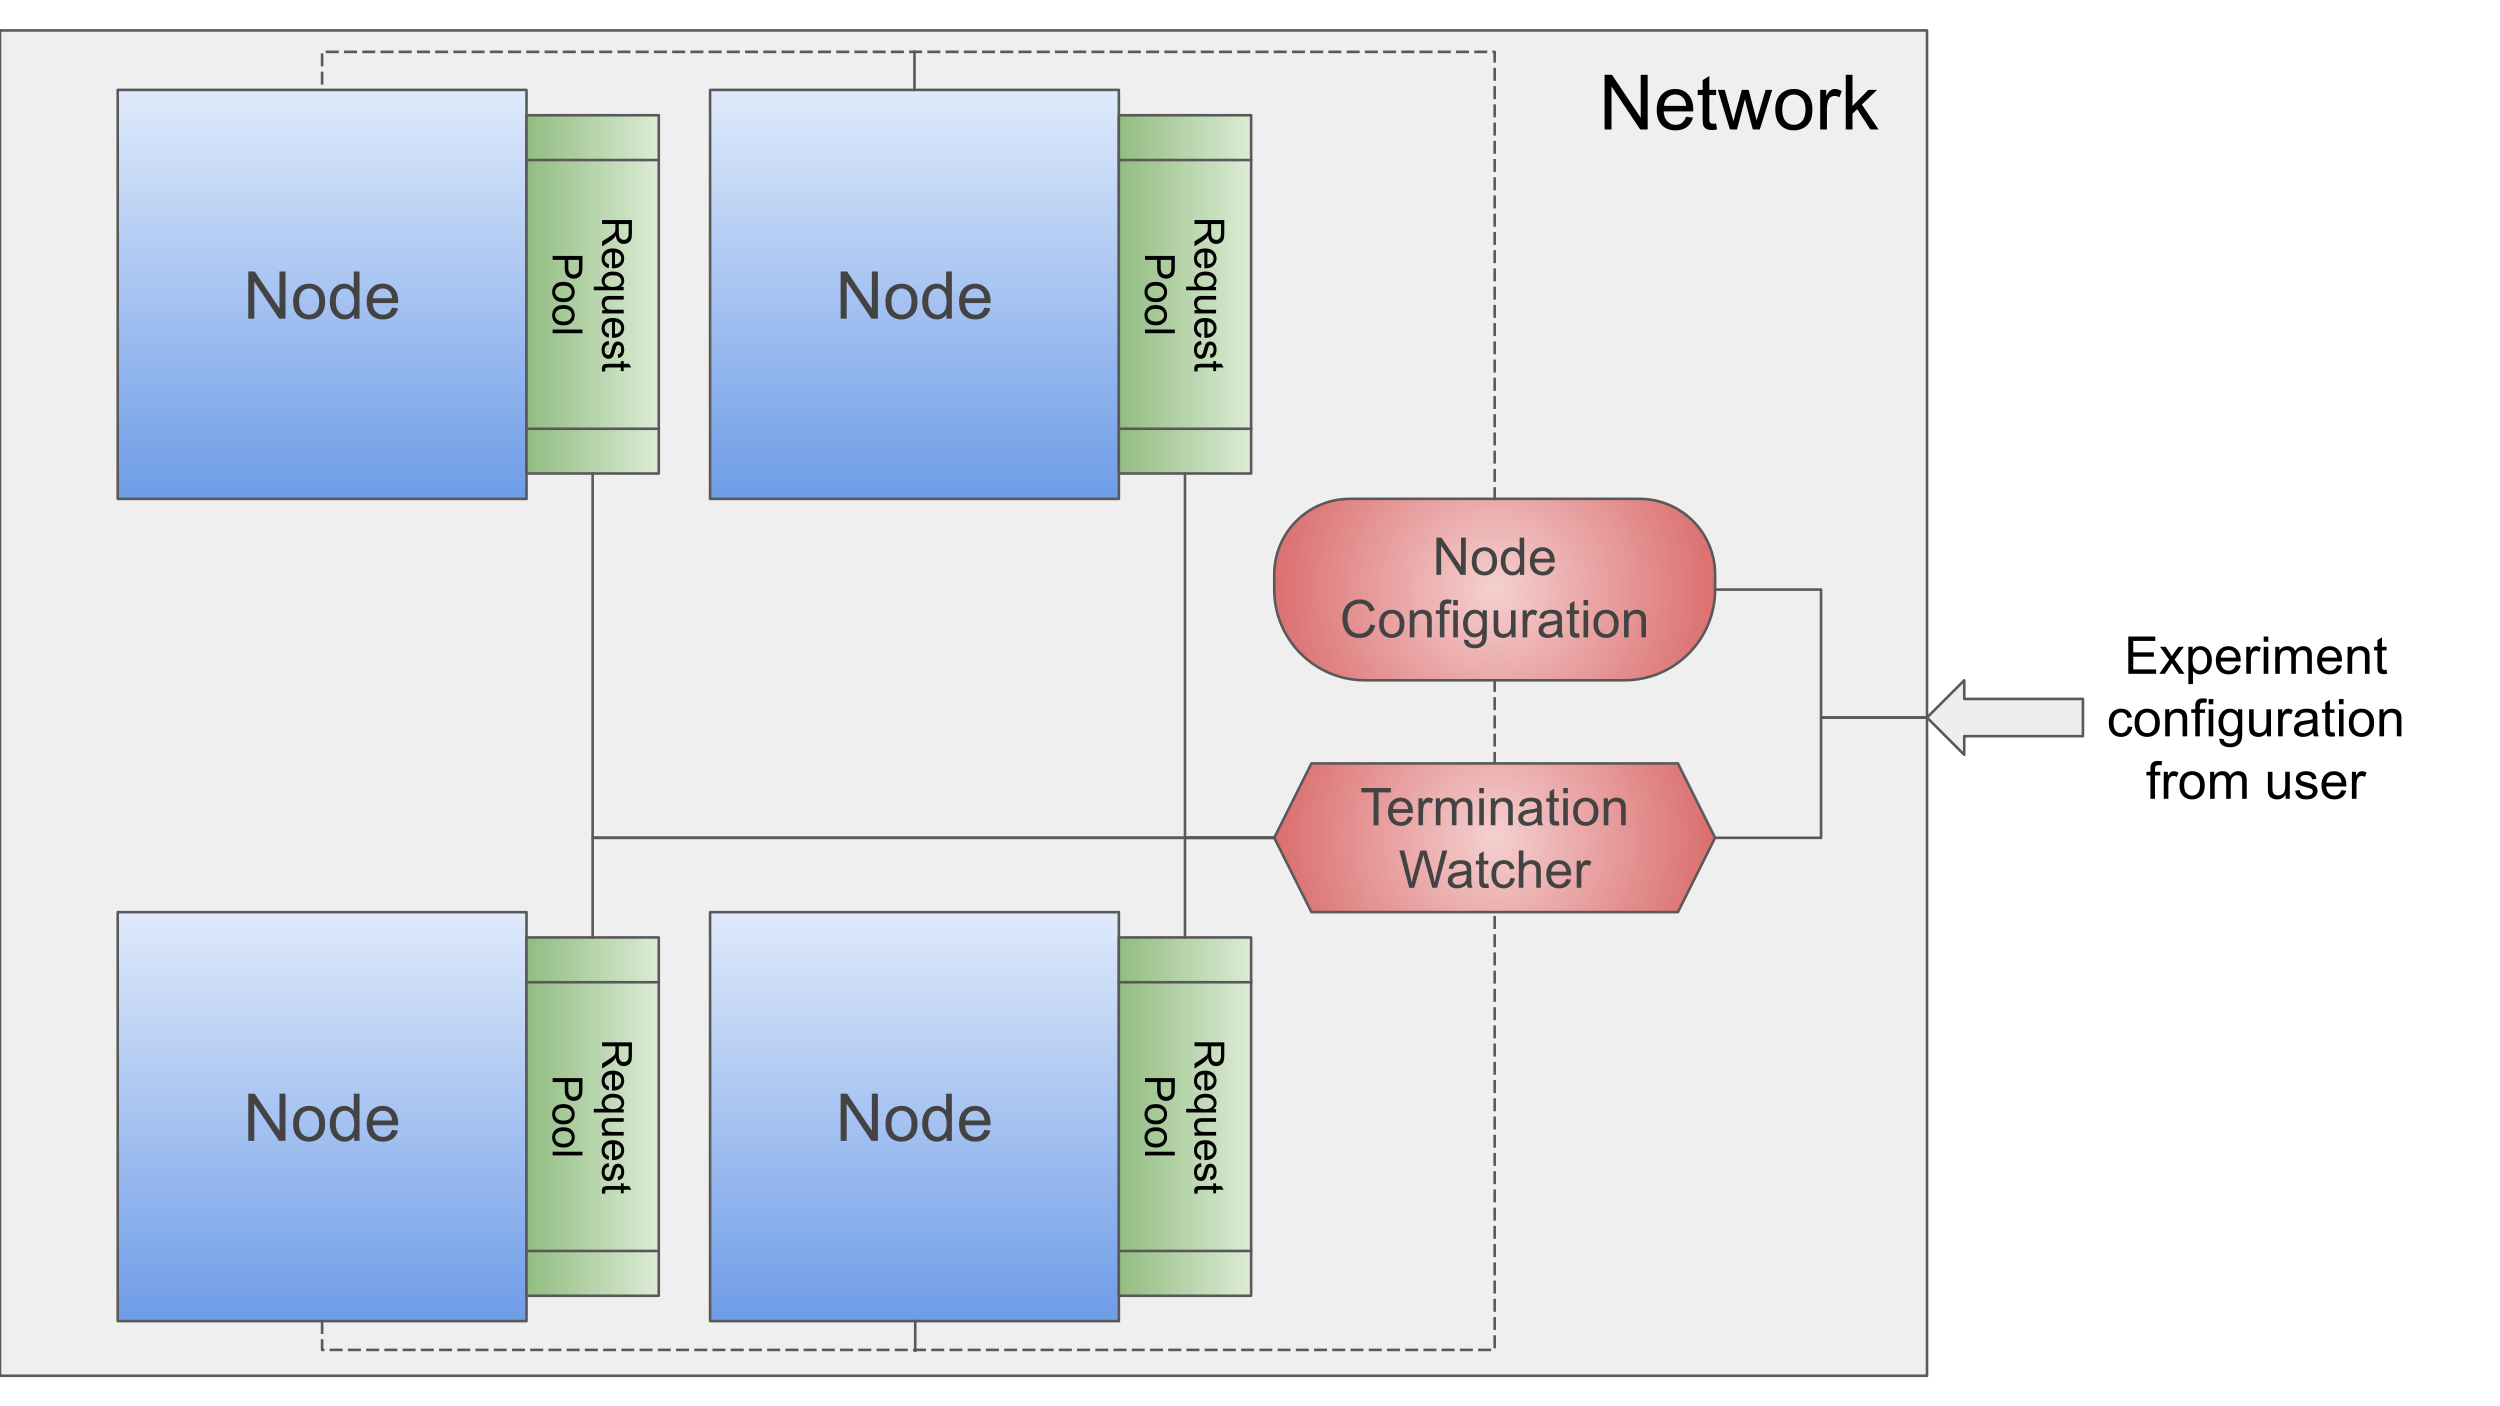 <svg version="1.1" viewBox="0.0 0.0 960.0 540.0" fill="none" stroke="none" stroke-linecap="square" stroke-miterlimit="10" xmlns:xlink="http://www.w3.org/1999/xlink" xmlns="http://www.w3.org/2000/svg"><rect x="0.0" y="0.0" width="960.0" height="540.0" fill="#333333" stroke="none"/><clipPath id="g2f102a8ae0b_0_29.0"><path d="m0 0l960.0 0l0 540.0l-960.0 0l0 -540.0z" clip-rule="nonzero"/></clipPath><g clip-path="url(#g2f102a8ae0b_0_29.0)"><path fill="#ffffff" d="m0 0l960.0 0l0 540.0l-960.0 0z" fill-rule="evenodd"/><path fill="#000000" fill-opacity="0.0" d="m573.957 261.229l0 257.925l-222.803 0l0 -11.846" fill-rule="evenodd"/><path stroke="#595959" stroke-width="1.0" stroke-linejoin="round" stroke-linecap="butt" stroke-dasharray="4.0,3.0" d="m573.957 261.229l0 257.925l-222.803 0l0 -11.846" fill-rule="evenodd"/><path fill="#000000" fill-opacity="0.0" d="m573.957 261.229l0 257.128l-222.803 0l0 -11.049" fill-rule="evenodd"/><path stroke="#595959" stroke-width="1.0" stroke-linejoin="round" stroke-linecap="butt" d="m573.957 261.229l0 257.128l-222.803 0l0 -11.049" fill-rule="evenodd"/><path fill="#efefef" d="m0.004 11.695l739.968 0l0 516.598l-739.968 0z" fill-rule="evenodd"/><path stroke="#595959" stroke-width="1.0" stroke-linejoin="round" stroke-linecap="butt" d="m0.004 11.695l739.968 0l0 516.598l-739.968 0z" fill-rule="evenodd"/><defs><linearGradient id="g2f102a8ae0b_0_29.1" gradientUnits="userSpaceOnUse" gradientTransform="matrix(12.532 0.0 0.0 12.532 0.0 0.0)" spreadMethod="pad" x1="3.607" y1="2.756" x2="3.607" y2="15.287"><stop offset="0.0" stop-color="#dfeafb"/><stop offset="1.0" stop-color="#6e9ce7"/></linearGradient></defs><path fill="url(#g2f102a8ae0b_0_29.1)" d="m45.204 34.533l156.976 0l0 157.039l-156.976 0z" fill-rule="evenodd"/><path stroke="#595959" stroke-width="1.0" stroke-linejoin="round" stroke-linecap="butt" d="m45.204 34.533l156.976 0l0 157.039l-156.976 0z" fill-rule="evenodd"/><path fill="#434343" d="m95.339 122.372l0 -18.125l2.469 0l9.516 14.234l0 -14.234l2.312 0l0 18.125l-2.469 0l-9.516 -14.25l0 14.25l-2.312 0zm17.213 -6.562q0 -3.656 2.031 -5.406q1.688 -1.469 4.125 -1.469q2.703 0 4.422 1.781q1.719 1.781 1.719 4.906q0 2.531 -0.766 3.984q-0.75 1.453 -2.203 2.266q-1.453 0.797 -3.172 0.797q-2.766 0 -4.469 -1.766q-1.688 -1.766 -1.688 -5.094zm2.281 0q0 2.516 1.094 3.781q1.109 1.25 2.781 1.25q1.656 0 2.75 -1.266q1.109 -1.266 1.109 -3.844q0 -2.438 -1.109 -3.688q-1.109 -1.266 -2.75 -1.266q-1.672 0 -2.781 1.25q-1.094 1.25 -1.094 3.781zm21.149 6.562l0 -1.656q-1.25 1.953 -3.672 1.953q-1.562 0 -2.891 -0.859q-1.312 -0.875 -2.047 -2.422q-0.719 -1.547 -0.719 -3.562q0 -1.969 0.656 -3.562q0.656 -1.609 1.969 -2.469q1.312 -0.859 2.938 -0.859q1.188 0 2.109 0.516q0.938 0.5 1.516 1.297l0 -6.5l2.203 0l0 18.125l-2.062 0zm-7.031 -6.547q0 2.516 1.062 3.766q1.062 1.25 2.516 1.25q1.453 0 2.469 -1.188q1.031 -1.203 1.031 -3.656q0 -2.688 -1.047 -3.953q-1.031 -1.266 -2.562 -1.266q-1.484 0 -2.484 1.219q-0.984 1.203 -0.984 3.828zm21.586 2.312l2.297 0.297q-0.531 2.016 -2.016 3.125q-1.469 1.109 -3.75 1.109q-2.891 0 -4.578 -1.766q-1.688 -1.781 -1.688 -4.984q0 -3.312 1.703 -5.141q1.719 -1.844 4.438 -1.844q2.641 0 4.297 1.797q1.672 1.797 1.672 5.047q0 0.203 -0.016 0.594l-9.781 0q0.109 2.172 1.203 3.328q1.109 1.141 2.766 1.141q1.219 0 2.078 -0.641q0.875 -0.641 1.375 -2.062zm-7.312 -3.594l7.344 0q-0.156 -1.656 -0.844 -2.484q-1.062 -1.281 -2.75 -1.281q-1.547 0 -2.594 1.031q-1.031 1.016 -1.156 2.734z" fill-rule="nonzero"/><defs><linearGradient id="g2f102a8ae0b_0_29.2" gradientUnits="userSpaceOnUse" gradientTransform="matrix(12.532 0.0 0.0 12.532 0.0 0.0)" spreadMethod="pad" x1="21.759" y1="2.756" x2="21.759" y2="15.287"><stop offset="0.0" stop-color="#dfeafb"/><stop offset="1.0" stop-color="#6e9ce7"/></linearGradient></defs><path fill="url(#g2f102a8ae0b_0_29.2)" d="m272.672 34.533l156.976 0l0 157.039l-156.976 0z" fill-rule="evenodd"/><path stroke="#595959" stroke-width="1.0" stroke-linejoin="round" stroke-linecap="butt" d="m272.672 34.533l156.976 0l0 157.039l-156.976 0z" fill-rule="evenodd"/><path fill="#434343" d="m322.807 122.372l0 -18.125l2.469 0l9.516 14.234l0 -14.234l2.312 0l0 18.125l-2.469 0l-9.516 -14.25l0 14.25l-2.312 0zm17.213 -6.562q0 -3.656 2.031 -5.406q1.688 -1.469 4.125 -1.469q2.703 0 4.422 1.781q1.719 1.781 1.719 4.906q0 2.531 -0.766 3.984q-0.75 1.453 -2.203 2.266q-1.453 0.797 -3.172 0.797q-2.766 0 -4.469 -1.766q-1.688 -1.766 -1.688 -5.094zm2.281 0q0 2.516 1.094 3.781q1.109 1.25 2.781 1.25q1.656 0 2.75 -1.266q1.109 -1.266 1.109 -3.844q0 -2.438 -1.109 -3.688q-1.109 -1.266 -2.75 -1.266q-1.672 0 -2.781 1.25q-1.094 1.25 -1.094 3.781zm21.149 6.562l0 -1.656q-1.25 1.953 -3.672 1.953q-1.562 0 -2.891 -0.859q-1.312 -0.875 -2.047 -2.422q-0.719 -1.547 -0.719 -3.562q0 -1.969 0.656 -3.562q0.656 -1.609 1.969 -2.469q1.312 -0.859 2.938 -0.859q1.188 0 2.109 0.516q0.938 0.5 1.516 1.297l0 -6.5l2.203 0l0 18.125l-2.062 0zm-7.031 -6.547q0 2.516 1.062 3.766q1.062 1.25 2.516 1.25q1.453 0 2.469 -1.188q1.031 -1.203 1.031 -3.656q0 -2.688 -1.047 -3.953q-1.031 -1.266 -2.562 -1.266q-1.484 0 -2.484 1.219q-0.984 1.203 -0.984 3.828zm21.586 2.312l2.297 0.297q-0.531 2.016 -2.016 3.125q-1.469 1.109 -3.75 1.109q-2.891 0 -4.578 -1.766q-1.688 -1.781 -1.688 -4.984q0 -3.312 1.703 -5.141q1.719 -1.844 4.438 -1.844q2.641 0 4.297 1.797q1.672 1.797 1.672 5.047q0 0.203 -0.016 0.594l-9.781 0q0.109 2.172 1.203 3.328q1.109 1.141 2.766 1.141q1.219 0 2.078 -0.641q0.875 -0.641 1.375 -2.062zm-7.312 -3.594l7.344 0q-0.156 -1.656 -0.844 -2.484q-1.062 -1.281 -2.75 -1.281q-1.547 0 -2.594 1.031q-1.031 1.016 -1.156 2.734z" fill-rule="nonzero"/><defs><linearGradient id="g2f102a8ae0b_0_29.3" gradientUnits="userSpaceOnUse" gradientTransform="matrix(12.532 0.0 0.0 12.532 0.0 0.0)" spreadMethod="pad" x1="3.607" y1="27.95" x2="3.607" y2="40.482"><stop offset="0.0" stop-color="#dfeafb"/><stop offset="1.0" stop-color="#6e9ce7"/></linearGradient></defs><path fill="url(#g2f102a8ae0b_0_29.3)" d="m45.204 350.261l156.976 0l0 157.039l-156.976 0z" fill-rule="evenodd"/><path stroke="#595959" stroke-width="1.0" stroke-linejoin="round" stroke-linecap="butt" d="m45.204 350.261l156.976 0l0 157.039l-156.976 0z" fill-rule="evenodd"/><path fill="#434343" d="m95.339 438.101l0 -18.125l2.469 0l9.516 14.234l0 -14.234l2.312 0l0 18.125l-2.469 0l-9.516 -14.25l0 14.25l-2.312 0zm17.213 -6.562q0 -3.656 2.031 -5.406q1.688 -1.469 4.125 -1.469q2.703 0 4.422 1.781q1.719 1.781 1.719 4.906q0 2.531 -0.766 3.984q-0.75 1.453 -2.203 2.266q-1.453 0.797 -3.172 0.797q-2.766 0 -4.469 -1.766q-1.688 -1.766 -1.688 -5.094zm2.281 0q0 2.516 1.094 3.781q1.109 1.25 2.781 1.25q1.656 0 2.75 -1.266q1.109 -1.266 1.109 -3.844q0 -2.438 -1.109 -3.688q-1.109 -1.266 -2.75 -1.266q-1.672 0 -2.781 1.25q-1.094 1.25 -1.094 3.781zm21.149 6.562l0 -1.656q-1.25 1.953 -3.672 1.953q-1.562 0 -2.891 -0.859q-1.312 -0.875 -2.047 -2.422q-0.719 -1.547 -0.719 -3.562q0 -1.969 0.656 -3.562q0.656 -1.609 1.969 -2.469q1.312 -0.859 2.938 -0.859q1.188 0 2.109 0.516q0.938 0.5 1.516 1.297l0 -6.5l2.203 0l0 18.125l-2.062 0zm-7.031 -6.547q0 2.516 1.062 3.766q1.062 1.25 2.516 1.25q1.453 0 2.469 -1.188q1.031 -1.203 1.031 -3.656q0 -2.688 -1.047 -3.953q-1.031 -1.266 -2.562 -1.266q-1.484 0 -2.484 1.219q-0.984 1.203 -0.984 3.828zm21.586 2.312l2.297 0.297q-0.531 2.016 -2.016 3.125q-1.469 1.109 -3.75 1.109q-2.891 0 -4.578 -1.766q-1.688 -1.781 -1.688 -4.984q0 -3.312 1.703 -5.141q1.719 -1.844 4.438 -1.844q2.641 0 4.297 1.797q1.672 1.797 1.672 5.047q0 0.203 -0.016 0.594l-9.781 0q0.109 2.172 1.203 3.328q1.109 1.141 2.766 1.141q1.219 0 2.078 -0.641q0.875 -0.641 1.375 -2.062zm-7.312 -3.594l7.344 0q-0.156 -1.656 -0.844 -2.484q-1.062 -1.281 -2.75 -1.281q-1.547 0 -2.594 1.031q-1.031 1.016 -1.156 2.734z" fill-rule="nonzero"/><defs><linearGradient id="g2f102a8ae0b_0_29.4" gradientUnits="userSpaceOnUse" gradientTransform="matrix(12.532 0.0 0.0 12.532 0.0 0.0)" spreadMethod="pad" x1="21.759" y1="27.95" x2="21.759" y2="40.482"><stop offset="0.0" stop-color="#dfeafb"/><stop offset="1.0" stop-color="#6e9ce7"/></linearGradient></defs><path fill="url(#g2f102a8ae0b_0_29.4)" d="m272.672 350.261l156.976 0l0 157.039l-156.976 0z" fill-rule="evenodd"/><path stroke="#595959" stroke-width="1.0" stroke-linejoin="round" stroke-linecap="butt" d="m272.672 350.261l156.976 0l0 157.039l-156.976 0z" fill-rule="evenodd"/><path fill="#434343" d="m322.807 438.101l0 -18.125l2.469 0l9.516 14.234l0 -14.234l2.312 0l0 18.125l-2.469 0l-9.516 -14.25l0 14.25l-2.312 0zm17.213 -6.562q0 -3.656 2.031 -5.406q1.688 -1.469 4.125 -1.469q2.703 0 4.422 1.781q1.719 1.781 1.719 4.906q0 2.531 -0.766 3.984q-0.75 1.453 -2.203 2.266q-1.453 0.797 -3.172 0.797q-2.766 0 -4.469 -1.766q-1.688 -1.766 -1.688 -5.094zm2.281 0q0 2.516 1.094 3.781q1.109 1.25 2.781 1.25q1.656 0 2.75 -1.266q1.109 -1.266 1.109 -3.844q0 -2.438 -1.109 -3.688q-1.109 -1.266 -2.75 -1.266q-1.672 0 -2.781 1.25q-1.094 1.25 -1.094 3.781zm21.149 6.562l0 -1.656q-1.25 1.953 -3.672 1.953q-1.562 0 -2.891 -0.859q-1.312 -0.875 -2.047 -2.422q-0.719 -1.547 -0.719 -3.562q0 -1.969 0.656 -3.562q0.656 -1.609 1.969 -2.469q1.312 -0.859 2.938 -0.859q1.188 0 2.109 0.516q0.938 0.5 1.516 1.297l0 -6.5l2.203 0l0 18.125l-2.062 0zm-7.031 -6.547q0 2.516 1.062 3.766q1.062 1.25 2.516 1.25q1.453 0 2.469 -1.188q1.031 -1.203 1.031 -3.656q0 -2.688 -1.047 -3.953q-1.031 -1.266 -2.562 -1.266q-1.484 0 -2.484 1.219q-0.984 1.203 -0.984 3.828zm21.586 2.312l2.297 0.297q-0.531 2.016 -2.016 3.125q-1.469 1.109 -3.75 1.109q-2.891 0 -4.578 -1.766q-1.688 -1.781 -1.688 -4.984q0 -3.312 1.703 -5.141q1.719 -1.844 4.438 -1.844q2.641 0 4.297 1.797q1.672 1.797 1.672 5.047q0 0.203 -0.016 0.594l-9.781 0q0.109 2.172 1.203 3.328q1.109 1.141 2.766 1.141q1.219 0 2.078 -0.641q0.875 -0.641 1.375 -2.062zm-7.312 -3.594l7.344 0q-0.156 -1.656 -0.844 -2.484q-1.062 -1.281 -2.75 -1.281q-1.547 0 -2.594 1.031q-1.031 1.016 -1.156 2.734z" fill-rule="nonzero"/><defs><linearGradient id="g2f102a8ae0b_0_29.5" gradientUnits="userSpaceOnUse" gradientTransform="matrix(0.0 7.127 -7.127 0.0 0.0 0.0)" spreadMethod="pad" x1="6.209" y1="-35.494" x2="6.209" y2="-28.367"><stop offset="0.0" stop-color="#dcecd5"/><stop offset="1.0" stop-color="#92bc81"/></linearGradient></defs><path fill="url(#g2f102a8ae0b_0_29.5)" d="m252.967 44.255l0 137.582l-50.795 0l0 -137.582z" fill-rule="evenodd"/><path fill="#000000" fill-opacity="0.0" d="m252.967 61.453l-50.795 0m50.795 103.187l-50.795 0" fill-rule="evenodd"/><path fill="#000000" fill-opacity="0.0" d="m252.967 44.255l0 137.582l-50.795 0l0 -137.582z" fill-rule="evenodd"/><path stroke="#595959" stroke-width="1.0" stroke-linejoin="round" stroke-linecap="butt" d="m252.967 61.453l-50.795 0m50.795 103.187l-50.795 0" fill-rule="evenodd"/><path stroke="#595959" stroke-width="1.0" stroke-linejoin="round" stroke-linecap="butt" d="m252.967 44.255l0 137.582l-50.795 0l0 -137.582z" fill-rule="evenodd"/><path fill="#000000" d="m231.209 84.515l11.453 0l0 5.078q0 1.531 -0.312 2.328q-0.297 0.797 -1.078 1.266q-0.781 0.484 -1.734 0.484q-1.219 0 -2.062 -0.797q-0.828 -0.781 -1.047 -2.438q-0.297 0.609 -0.578 0.922q-0.609 0.656 -1.516 1.25l-3.125 2.0l0 -1.906l2.391 -1.516q1.031 -0.672 1.578 -1.109q0.547 -0.422 0.766 -0.766q0.219 -0.328 0.297 -0.688q0.062 -0.25 0.062 -0.844l0 -1.75l-5.094 0l0 -1.516zm6.406 1.516l0 3.25q0 1.047 0.203 1.625q0.219 0.594 0.688 0.891q0.484 0.312 1.031 0.312q0.812 0 1.328 -0.594q0.531 -0.594 0.531 -1.859l0 -3.625l-3.781 0zm-3.734 15.508l-0.172 1.453q-1.281 -0.344 -1.984 -1.281q-0.703 -0.922 -0.703 -2.359q0 -1.828 1.125 -2.891q1.125 -1.062 3.141 -1.062q2.094 0 3.25 1.078q1.156 1.078 1.156 2.797q0 1.656 -1.141 2.703q-1.125 1.062 -3.172 1.062q-0.125 0 -0.375 0l0 -6.188q-1.375 0.078 -2.109 0.766q-0.719 0.703 -0.719 1.734q0 0.781 0.406 1.328q0.406 0.547 1.297 0.859zm2.281 -4.609l0 4.625q1.047 -0.094 1.562 -0.531q0.812 -0.672 0.812 -1.734q0 -0.969 -0.656 -1.641q-0.641 -0.656 -1.719 -0.719zm-8.141 13.117l4.078 0q-0.469 -0.328 -0.781 -0.922q-0.297 -0.578 -0.297 -1.25q0 -1.469 1.172 -2.547q1.188 -1.062 3.25 -1.062q1.25 0 2.234 0.438q1.0 0.438 1.5 1.25q0.516 0.828 0.516 1.812q0 1.547 -1.297 2.422l1.109 0l0 1.266l-11.484 0l0 -1.406zm7.359 -4.328q-1.594 0 -2.406 0.672q-0.797 0.672 -0.797 1.609q0 0.891 0.766 1.531q0.766 0.656 2.312 0.656q1.656 0 2.484 -0.688q0.844 -0.672 0.844 -1.594q0 -0.922 -0.781 -1.562q-0.766 -0.625 -2.422 -0.625zm-4.172 13.383l1.219 0q-1.406 -0.969 -1.406 -2.641q0 -0.734 0.281 -1.375q0.281 -0.625 0.703 -0.938q0.438 -0.312 1.047 -0.438q0.422 -0.078 1.312 -0.078l5.141 0l0 1.406l-4.594 0q-1.109 0 -1.484 0.078q-0.562 0.141 -0.875 0.562q-0.312 0.438 -0.312 1.062q0 0.641 0.312 1.188q0.328 0.562 0.891 0.781q0.562 0.234 1.625 0.234l4.438 0l0 1.406l-8.297 0l0 -1.25zm2.672 9.133l-0.172 1.453q-1.281 -0.344 -1.984 -1.281q-0.703 -0.922 -0.703 -2.359q0 -1.828 1.125 -2.891q1.125 -1.062 3.141 -1.062q2.094 0 3.25 1.078q1.156 1.078 1.156 2.797q0 1.656 -1.141 2.703q-1.125 1.062 -3.172 1.062q-0.125 0 -0.375 0l0 -6.187q-1.375 0.078 -2.109 0.766q-0.719 0.703 -0.719 1.734q0 0.781 0.406 1.328q0.406 0.547 1.297 0.859zm2.281 -4.609l0 4.625q1.047 -0.094 1.562 -0.531q0.812 -0.672 0.812 -1.734q0 -0.969 -0.656 -1.641q-0.641 -0.656 -1.719 -0.719zm-2.469 7.273l0.219 1.391q-0.844 0.109 -1.297 0.641q-0.438 0.547 -0.438 1.5q0 0.969 0.391 1.438q0.406 0.469 0.938 0.469q0.469 0 0.75 -0.406q0.188 -0.297 0.469 -1.438q0.391 -1.547 0.672 -2.156q0.297 -0.594 0.797 -0.906q0.5 -0.297 1.109 -0.297q0.562 0 1.031 0.25q0.469 0.25 0.781 0.688q0.25 0.328 0.406 0.891q0.172 0.578 0.172 1.219q0 0.984 -0.281 1.719q-0.281 0.734 -0.766 1.078q-0.469 0.359 -1.281 0.5l-0.188 -1.375q0.641 -0.094 1.0 -0.547q0.359 -0.453 0.359 -1.266q0 -0.969 -0.328 -1.391q-0.312 -0.406 -0.734 -0.406q-0.281 0 -0.5 0.172q-0.219 0.172 -0.375 0.531q-0.078 0.219 -0.359 1.25q-0.391 1.484 -0.656 2.078q-0.25 0.594 -0.734 0.922q-0.484 0.344 -1.203 0.344q-0.703 0 -1.328 -0.422q-0.609 -0.406 -0.953 -1.188q-0.344 -0.766 -0.344 -1.734q0 -1.625 0.672 -2.469q0.672 -0.844 2.0 -1.078zm-1.219 11.625l-1.25 0.203q-0.125 -0.594 -0.125 -1.062q0 -0.766 0.234 -1.188q0.25 -0.422 0.641 -0.594q0.406 -0.172 1.672 -0.172l4.766 0l0 -1.031l1.094 0l0 1.031l2.062 0l0.844 1.406l-2.906 0l0 1.406l-1.094 0l0 -1.406l-4.844 0q-0.609 0 -0.781 0.062q-0.172 0.078 -0.281 0.25q-0.094 0.172 -0.094 0.484q0 0.234 0.062 0.609z" fill-rule="nonzero"/><path fill="#000000" d="m212.209 98.269l11.453 0l0 4.328q0 1.141 -0.109 1.734q-0.141 0.844 -0.531 1.406q-0.391 0.578 -1.109 0.922q-0.703 0.359 -1.562 0.359q-1.453 0 -2.469 -0.938q-1.016 -0.922 -1.016 -3.359l0 -2.938l-4.656 0l0 -1.516zm6.016 1.516l0 2.969q0 1.469 0.547 2.078q0.547 0.625 1.531 0.625q0.719 0 1.234 -0.375q0.516 -0.359 0.672 -0.953q0.109 -0.375 0.109 -1.406l0 -2.938l-4.094 0zm-1.859 8.453q2.297 0 3.406 1.281q0.922 1.078 0.922 2.609q0 1.719 -1.125 2.797q-1.109 1.094 -3.094 1.094q-1.594 0 -2.516 -0.484q-0.922 -0.484 -1.438 -1.406q-0.5 -0.906 -0.5 -2.0q0 -1.734 1.109 -2.812q1.125 -1.078 3.234 -1.078zm0 1.453q-1.594 0 -2.391 0.688q-0.797 0.703 -0.797 1.75q0 1.047 0.797 1.734q0.797 0.703 2.438 0.703q1.531 0 2.328 -0.703q0.797 -0.688 0.797 -1.734q0 -1.047 -0.797 -1.75q-0.781 -0.688 -2.375 -0.688zm0 7.445q2.297 0 3.406 1.281q0.922 1.078 0.922 2.609q0 1.719 -1.125 2.797q-1.109 1.094 -3.094 1.094q-1.594 0 -2.516 -0.484q-0.922 -0.484 -1.438 -1.406q-0.5 -0.906 -0.5 -2.0q0 -1.734 1.109 -2.812q1.125 -1.078 3.234 -1.078zm0 1.453q-1.594 0 -2.391 0.688q-0.797 0.703 -0.797 1.75q0 1.047 0.797 1.734q0.797 0.703 2.438 0.703q1.531 0 2.328 -0.703q0.797 -0.688 0.797 -1.734q0 -1.047 -0.797 -1.75q-0.781 -0.688 -2.375 -0.688zm-4.156 7.945l11.453 0l0 1.406l-11.453 0l0 -1.406z" fill-rule="nonzero"/><defs><linearGradient id="g2f102a8ae0b_0_29.6" gradientUnits="userSpaceOnUse" gradientTransform="matrix(0.0 7.127 -7.127 0.0 0.0 0.0)" spreadMethod="pad" x1="6.209" y1="-67.409" x2="6.209" y2="-60.282"><stop offset="0.0" stop-color="#dcecd5"/><stop offset="1.0" stop-color="#92bc81"/></linearGradient></defs><path fill="url(#g2f102a8ae0b_0_29.6)" d="m480.435 44.255l0 137.582l-50.795 0l0 -137.582z" fill-rule="evenodd"/><path fill="#000000" fill-opacity="0.0" d="m480.435 61.453l-50.795 0m50.795 103.187l-50.795 0" fill-rule="evenodd"/><path fill="#000000" fill-opacity="0.0" d="m480.435 44.255l0 137.582l-50.795 0l0 -137.582z" fill-rule="evenodd"/><path stroke="#595959" stroke-width="1.0" stroke-linejoin="round" stroke-linecap="butt" d="m480.435 61.453l-50.795 0m50.795 103.187l-50.795 0" fill-rule="evenodd"/><path stroke="#595959" stroke-width="1.0" stroke-linejoin="round" stroke-linecap="butt" d="m480.435 44.255l0 137.582l-50.795 0l0 -137.582z" fill-rule="evenodd"/><path fill="#000000" d="m458.678 84.515l11.453 0l0 5.078q0 1.531 -0.312 2.328q-0.297 0.797 -1.078 1.266q-0.781 0.484 -1.734 0.484q-1.219 0 -2.062 -0.797q-0.828 -0.781 -1.047 -2.438q-0.297 0.609 -0.578 0.922q-0.609 0.656 -1.516 1.25l-3.125 2.0l0 -1.906l2.391 -1.516q1.031 -0.672 1.578 -1.109q0.547 -0.422 0.766 -0.766q0.219 -0.328 0.297 -0.688q0.062 -0.25 0.062 -0.844l0 -1.75l-5.094 0l0 -1.516zm6.406 1.516l0 3.25q0 1.047 0.203 1.625q0.219 0.594 0.688 0.891q0.484 0.312 1.031 0.312q0.812 0 1.328 -0.594q0.531 -0.594 0.531 -1.859l0 -3.625l-3.781 0zm-3.734 15.508l-0.172 1.453q-1.281 -0.344 -1.984 -1.281q-0.703 -0.922 -0.703 -2.359q0 -1.828 1.125 -2.891q1.125 -1.062 3.141 -1.062q2.094 0 3.25 1.078q1.156 1.078 1.156 2.797q0 1.656 -1.141 2.703q-1.125 1.062 -3.172 1.062q-0.125 0 -0.375 0l0 -6.188q-1.375 0.078 -2.109 0.766q-0.719 0.703 -0.719 1.734q0 0.781 0.406 1.328q0.406 0.547 1.297 0.859zm2.281 -4.609l0 4.625q1.047 -0.094 1.562 -0.531q0.812 -0.672 0.812 -1.734q0 -0.969 -0.656 -1.641q-0.641 -0.656 -1.719 -0.719zm-8.141 13.117l4.078 0q-0.469 -0.328 -0.781 -0.922q-0.297 -0.578 -0.297 -1.25q0 -1.469 1.172 -2.547q1.188 -1.062 3.25 -1.062q1.25 0 2.234 0.438q1.0 0.438 1.5 1.25q0.516 0.828 0.516 1.812q0 1.547 -1.297 2.422l1.109 0l0 1.266l-11.484 0l0 -1.406zm7.359 -4.328q-1.594 0 -2.406 0.672q-0.797 0.672 -0.797 1.609q0 0.891 0.766 1.531q0.766 0.656 2.312 0.656q1.656 0 2.484 -0.688q0.844 -0.672 0.844 -1.594q0 -0.922 -0.781 -1.562q-0.766 -0.625 -2.422 -0.625zm-4.172 13.383l1.219 0q-1.406 -0.969 -1.406 -2.641q0 -0.734 0.281 -1.375q0.281 -0.625 0.703 -0.938q0.438 -0.312 1.047 -0.438q0.422 -0.078 1.312 -0.078l5.141 0l0 1.406l-4.594 0q-1.109 0 -1.484 0.078q-0.562 0.141 -0.875 0.562q-0.312 0.438 -0.312 1.062q0 0.641 0.312 1.188q0.328 0.562 0.891 0.781q0.562 0.234 1.625 0.234l4.438 0l0 1.406l-8.297 0l0 -1.25zm2.672 9.133l-0.172 1.453q-1.281 -0.344 -1.984 -1.281q-0.703 -0.922 -0.703 -2.359q0 -1.828 1.125 -2.891q1.125 -1.062 3.141 -1.062q2.094 0 3.25 1.078q1.156 1.078 1.156 2.797q0 1.656 -1.141 2.703q-1.125 1.062 -3.172 1.062q-0.125 0 -0.375 0l0 -6.187q-1.375 0.078 -2.109 0.766q-0.719 0.703 -0.719 1.734q0 0.781 0.406 1.328q0.406 0.547 1.297 0.859zm2.281 -4.609l0 4.625q1.047 -0.094 1.562 -0.531q0.812 -0.672 0.812 -1.734q0 -0.969 -0.656 -1.641q-0.641 -0.656 -1.719 -0.719zm-2.469 7.273l0.219 1.391q-0.844 0.109 -1.297 0.641q-0.438 0.547 -0.438 1.5q0 0.969 0.391 1.438q0.406 0.469 0.938 0.469q0.469 0 0.75 -0.406q0.188 -0.297 0.469 -1.438q0.391 -1.547 0.672 -2.156q0.297 -0.594 0.797 -0.906q0.5 -0.297 1.109 -0.297q0.562 0 1.031 0.25q0.469 0.25 0.781 0.688q0.25 0.328 0.406 0.891q0.172 0.578 0.172 1.219q0 0.984 -0.281 1.719q-0.281 0.734 -0.766 1.078q-0.469 0.359 -1.281 0.5l-0.188 -1.375q0.641 -0.094 1.0 -0.547q0.359 -0.453 0.359 -1.266q0 -0.969 -0.328 -1.391q-0.312 -0.406 -0.734 -0.406q-0.281 0 -0.5 0.172q-0.219 0.172 -0.375 0.531q-0.078 0.219 -0.359 1.25q-0.391 1.484 -0.656 2.078q-0.25 0.594 -0.734 0.922q-0.484 0.344 -1.203 0.344q-0.703 0 -1.328 -0.422q-0.609 -0.406 -0.953 -1.188q-0.344 -0.766 -0.344 -1.734q0 -1.625 0.672 -2.469q0.672 -0.844 2.0 -1.078zm-1.219 11.625l-1.25 0.203q-0.125 -0.594 -0.125 -1.062q0 -0.766 0.234 -1.188q0.25 -0.422 0.641 -0.594q0.406 -0.172 1.672 -0.172l4.766 0l0 -1.031l1.094 0l0 1.031l2.062 0l0.844 1.406l-2.906 0l0 1.406l-1.094 0l0 -1.406l-4.844 0q-0.609 0 -0.781 0.062q-0.172 0.078 -0.281 0.25q-0.094 0.172 -0.094 0.484q0 0.234 0.062 0.609z" fill-rule="nonzero"/><path fill="#000000" d="m439.678 98.269l11.453 0l0 4.328q0 1.141 -0.109 1.734q-0.141 0.844 -0.531 1.406q-0.391 0.578 -1.109 0.922q-0.703 0.359 -1.562 0.359q-1.453 0 -2.469 -0.938q-1.016 -0.922 -1.016 -3.359l0 -2.938l-4.656 0l0 -1.516zm6.016 1.516l0 2.969q0 1.469 0.547 2.078q0.547 0.625 1.531 0.625q0.719 0 1.234 -0.375q0.516 -0.359 0.672 -0.953q0.109 -0.375 0.109 -1.406l0 -2.938l-4.094 0zm-1.859 8.453q2.297 0 3.406 1.281q0.922 1.078 0.922 2.609q0 1.719 -1.125 2.797q-1.109 1.094 -3.094 1.094q-1.594 0 -2.516 -0.484q-0.922 -0.484 -1.438 -1.406q-0.5 -0.906 -0.5 -2.0q0 -1.734 1.109 -2.812q1.125 -1.078 3.234 -1.078zm0 1.453q-1.594 0 -2.391 0.688q-0.797 0.703 -0.797 1.75q0 1.047 0.797 1.734q0.797 0.703 2.438 0.703q1.531 0 2.328 -0.703q0.797 -0.688 0.797 -1.734q0 -1.047 -0.797 -1.75q-0.781 -0.688 -2.375 -0.688zm0 7.445q2.297 0 3.406 1.281q0.922 1.078 0.922 2.609q0 1.719 -1.125 2.797q-1.109 1.094 -3.094 1.094q-1.594 0 -2.516 -0.484q-0.922 -0.484 -1.438 -1.406q-0.5 -0.906 -0.5 -2.0q0 -1.734 1.109 -2.812q1.125 -1.078 3.234 -1.078zm0 1.453q-1.594 0 -2.391 0.688q-0.797 0.703 -0.797 1.75q0 1.047 0.797 1.734q0.797 0.703 2.438 0.703q1.531 0 2.328 -0.703q0.797 -0.688 0.797 -1.734q0 -1.047 -0.797 -1.75q-0.781 -0.688 -2.375 -0.688zm-4.156 7.945l11.453 0l0 1.406l-11.453 0l0 -1.406z" fill-rule="nonzero"/><defs><radialGradient id="g2f102a8ae0b_0_29.7" gradientUnits="userSpaceOnUse" gradientTransform="matrix(9.567 0.0 0.0 9.567 0.0 0.0)" spreadMethod="pad" cx="59.992" cy="23.663" fx="59.992" fy="23.663" r="9.567"><stop offset="0.0" stop-color="#f5d0d0"/><stop offset="1.0" stop-color="#d96868"/></radialGradient></defs><path fill="url(#g2f102a8ae0b_0_29.7)" d="m518.327 191.56l111.26 0l0 0c7.695 0 15.076 3.057 20.517 8.499c5.442 5.442 8.499 12.822 8.499 20.517l0 5.819l0 0c0 19.239 -15.596 34.835 -34.835 34.835l-99.622 0c-19.239 0 -34.835 -15.596 -34.835 -34.835l0 -5.819l0 0c0 -16.025 12.991 -29.016 29.016 -29.016z" fill-rule="evenodd"/><path stroke="#595959" stroke-width="1.0" stroke-linejoin="round" stroke-linecap="butt" d="m518.327 191.56l111.26 0l0 0c7.695 0 15.076 3.057 20.517 8.499c5.442 5.442 8.499 12.822 8.499 20.517l0 5.819l0 0c0 19.239 -15.596 34.835 -34.835 34.835l-99.622 0c-19.239 0 -34.835 -15.596 -34.835 -34.835l0 -5.819l0 0c0 -16.025 12.991 -29.016 29.016 -29.016z" fill-rule="evenodd"/><path fill="#434343" d="m551.582 220.742l0 -14.312l1.938 0l7.516 11.234l0 -11.234l1.812 0l0 14.312l-1.938 0l-7.516 -11.25l0 11.25l-1.812 0zm13.584 -5.188q0 -2.875 1.594 -4.266q1.344 -1.156 3.266 -1.156q2.141 0 3.484 1.406q1.359 1.406 1.359 3.875q0 2.0 -0.594 3.156q-0.594 1.141 -1.75 1.781q-1.141 0.625 -2.5 0.625q-2.188 0 -3.531 -1.391q-1.328 -1.406 -1.328 -4.031zm1.797 0q0 2.0 0.859 2.984q0.875 0.984 2.203 0.984q1.312 0 2.172 -0.984q0.875 -1.0 0.875 -3.047q0 -1.922 -0.875 -2.906q-0.875 -1.0 -2.172 -1.0q-1.328 0 -2.203 1.0q-0.859 0.984 -0.859 2.969zm16.701 5.188l0 -1.312q-0.984 1.547 -2.906 1.547q-1.234 0 -2.281 -0.688q-1.031 -0.688 -1.609 -1.906q-0.562 -1.219 -0.562 -2.812q0 -1.562 0.516 -2.828q0.516 -1.266 1.547 -1.938q1.047 -0.672 2.312 -0.672q0.938 0 1.672 0.406q0.734 0.391 1.203 1.016l0 -5.125l1.734 0l0 14.312l-1.625 0zm-5.562 -5.172q0 1.984 0.844 2.969q0.844 0.984 1.984 0.984q1.156 0 1.953 -0.938q0.812 -0.938 0.812 -2.875q0 -2.125 -0.828 -3.125q-0.812 -1.0 -2.016 -1.0q-1.172 0 -1.969 0.969q-0.781 0.953 -0.781 3.016zm17.061 1.828l1.812 0.234q-0.422 1.578 -1.594 2.469q-1.156 0.875 -2.969 0.875q-2.266 0 -3.609 -1.391q-1.328 -1.406 -1.328 -3.938q0 -2.625 1.344 -4.062q1.344 -1.453 3.5 -1.453q2.078 0 3.391 1.422q1.328 1.406 1.328 3.984q0 0.156 -0.016 0.469l-7.734 0q0.094 1.703 0.969 2.609q0.875 0.906 2.172 0.906q0.969 0 1.641 -0.5q0.688 -0.516 1.094 -1.625zm-5.781 -2.844l5.797 0q-0.109 -1.297 -0.656 -1.953q-0.844 -1.016 -2.188 -1.016q-1.203 0 -2.031 0.812q-0.828 0.797 -0.922 2.156z" fill-rule="nonzero"/><path fill="#434343" d="m526.24 239.727l1.891 0.469q-0.594 2.344 -2.141 3.578q-1.547 1.219 -3.797 1.219q-2.312 0 -3.766 -0.938q-1.438 -0.953 -2.203 -2.734q-0.75 -1.797 -0.75 -3.844q0 -2.234 0.844 -3.891q0.859 -1.672 2.438 -2.531q1.578 -0.875 3.469 -0.875q2.156 0 3.609 1.094q1.469 1.094 2.047 3.078l-1.859 0.438q-0.5 -1.562 -1.453 -2.266q-0.938 -0.719 -2.375 -0.719q-1.656 0 -2.766 0.797q-1.109 0.781 -1.562 2.125q-0.438 1.328 -0.438 2.734q0 1.828 0.531 3.203q0.531 1.359 1.656 2.031q1.125 0.672 2.422 0.672q1.594 0 2.703 -0.922q1.109 -0.922 1.5 -2.719zm3.35 -0.172q0 -2.875 1.594 -4.266q1.344 -1.156 3.266 -1.156q2.141 0 3.484 1.406q1.359 1.406 1.359 3.875q0 2.0 -0.594 3.156q-0.594 1.141 -1.75 1.781q-1.141 0.625 -2.5 0.625q-2.188 0 -3.531 -1.391q-1.328 -1.406 -1.328 -4.031zm1.797 0q0 2.0 0.859 2.984q0.875 0.984 2.203 0.984q1.312 0 2.172 -0.984q0.875 -1.0 0.875 -3.047q0 -1.922 -0.875 -2.906q-0.875 -1.0 -2.172 -1.0q-1.328 0 -2.203 1.0q-0.859 0.984 -0.859 2.969zm9.967 5.188l0 -10.375l1.594 0l0 1.484q1.141 -1.719 3.297 -1.719q0.938 0 1.719 0.344q0.797 0.328 1.188 0.875q0.391 0.547 0.547 1.297q0.094 0.5 0.094 1.719l0 6.375l-1.766 0l0 -6.312q0 -1.078 -0.203 -1.609q-0.203 -0.531 -0.734 -0.844q-0.516 -0.312 -1.219 -0.312q-1.125 0 -1.938 0.719q-0.812 0.703 -0.812 2.688l0 5.672l-1.766 0zm11.545 0l0 -9.0l-1.547 0l0 -1.375l1.547 0l0 -1.094q0 -1.047 0.188 -1.562q0.25 -0.688 0.891 -1.109q0.641 -0.422 1.797 -0.422q0.75 0 1.641 0.172l-0.266 1.531q-0.547 -0.094 -1.031 -0.094q-0.797 0 -1.141 0.344q-0.328 0.344 -0.328 1.281l0 0.953l2.031 0l0 1.375l-2.031 0l0 9.0l-1.75 0zm5.15 -12.297l0 -2.016l1.766 0l0 2.016l-1.766 0zm0 12.297l0 -10.375l1.766 0l0 10.375l-1.766 0zm4.115 0.859l1.703 0.25q0.109 0.797 0.594 1.156q0.656 0.484 1.797 0.484q1.219 0 1.875 -0.484q0.672 -0.484 0.906 -1.359q0.141 -0.547 0.125 -2.266q-1.156 1.359 -2.875 1.359q-2.141 0 -3.312 -1.547q-1.172 -1.547 -1.172 -3.703q0 -1.484 0.531 -2.734q0.547 -1.25 1.562 -1.938q1.031 -0.688 2.406 -0.688q1.828 0 3.031 1.484l0 -1.25l1.609 0l0 8.969q0 2.422 -0.5 3.422q-0.484 1.016 -1.562 1.594q-1.062 0.594 -2.625 0.594q-1.844 0 -3.0 -0.828q-1.141 -0.828 -1.094 -2.516zm1.453 -6.234q0 2.047 0.812 2.984q0.812 0.938 2.031 0.938q1.203 0 2.016 -0.938q0.828 -0.938 0.828 -2.922q0 -1.906 -0.844 -2.875q-0.844 -0.969 -2.031 -0.969q-1.172 0 -2.0 0.953q-0.812 0.953 -0.812 2.828zm16.779 5.375l0 -1.531q-1.203 1.766 -3.281 1.766q-0.922 0 -1.719 -0.344q-0.797 -0.359 -1.188 -0.891q-0.375 -0.531 -0.531 -1.312q-0.109 -0.516 -0.109 -1.641l0 -6.422l1.75 0l0 5.75q0 1.375 0.109 1.859q0.172 0.688 0.703 1.094q0.547 0.391 1.328 0.391q0.797 0 1.484 -0.406q0.703 -0.406 0.984 -1.094q0.297 -0.703 0.297 -2.031l0 -5.562l1.75 0l0 10.375l-1.578 0zm4.311 0l0 -10.375l1.578 0l0 1.578q0.609 -1.109 1.125 -1.453q0.516 -0.359 1.125 -0.359q0.891 0 1.812 0.562l-0.609 1.641q-0.641 -0.391 -1.281 -0.391q-0.578 0 -1.047 0.359q-0.453 0.344 -0.656 0.953q-0.281 0.938 -0.281 2.047l0 5.438l-1.766 0zm13.457 -1.281q-0.984 0.828 -1.891 1.172q-0.906 0.344 -1.938 0.344q-1.703 0 -2.625 -0.828q-0.922 -0.844 -0.922 -2.141q0 -0.766 0.344 -1.391q0.359 -0.625 0.922 -1.0q0.562 -0.391 1.266 -0.594q0.516 -0.125 1.562 -0.266q2.125 -0.25 3.125 -0.594q0.016 -0.359 0.016 -0.469q0 -1.062 -0.5 -1.516q-0.672 -0.594 -2.0 -0.594q-1.25 0 -1.844 0.438q-0.578 0.438 -0.859 1.547l-1.719 -0.234q0.234 -1.109 0.766 -1.781q0.531 -0.688 1.547 -1.047q1.016 -0.375 2.359 -0.375q1.328 0 2.156 0.312q0.828 0.312 1.219 0.797q0.391 0.469 0.547 1.188q0.094 0.453 0.094 1.625l0 2.344q0 2.453 0.109 3.109q0.109 0.641 0.453 1.234l-1.844 0q-0.266 -0.547 -0.344 -1.281zm-0.156 -3.922q-0.953 0.391 -2.875 0.656q-1.078 0.156 -1.531 0.359q-0.438 0.188 -0.688 0.562q-0.25 0.375 -0.25 0.844q0 0.703 0.531 1.172q0.531 0.469 1.562 0.469q1.016 0 1.797 -0.438q0.797 -0.453 1.172 -1.219q0.281 -0.609 0.281 -1.766l0 -0.641zm8.342 3.625l0.25 1.562q-0.734 0.156 -1.328 0.156q-0.953 0 -1.484 -0.297q-0.516 -0.312 -0.734 -0.797q-0.219 -0.5 -0.219 -2.078l0 -5.969l-1.281 0l0 -1.375l1.281 0l0 -2.562l1.75 -1.062l0 3.625l1.766 0l0 1.375l-1.766 0l0 6.062q0 0.75 0.094 0.969q0.094 0.203 0.297 0.344q0.219 0.125 0.609 0.125q0.281 0 0.766 -0.078zm1.729 -10.719l0 -2.016l1.766 0l0 2.016l-1.766 0zm0 12.297l0 -10.375l1.766 0l0 10.375l-1.766 0zm3.787 -5.188q0 -2.875 1.594 -4.266q1.344 -1.156 3.266 -1.156q2.141 0 3.484 1.406q1.359 1.406 1.359 3.875q0 2.0 -0.594 3.156q-0.594 1.141 -1.75 1.781q-1.141 0.625 -2.5 0.625q-2.188 0 -3.531 -1.391q-1.328 -1.406 -1.328 -4.031zm1.797 0q0 2.0 0.859 2.984q0.875 0.984 2.203 0.984q1.312 0 2.172 -0.984q0.875 -1.0 0.875 -3.047q0 -1.922 -0.875 -2.906q-0.875 -1.0 -2.172 -1.0q-1.328 0 -2.203 1.0q-0.859 0.984 -0.859 2.969zm9.967 5.188l0 -10.375l1.594 0l0 1.484q1.141 -1.719 3.297 -1.719q0.938 0 1.719 0.344q0.797 0.328 1.188 0.875q0.391 0.547 0.547 1.297q0.094 0.5 0.094 1.719l0 6.375l-1.766 0l0 -6.312q0 -1.078 -0.203 -1.609q-0.203 -0.531 -0.734 -0.844q-0.516 -0.312 -1.219 -0.312q-1.125 0 -1.938 0.719q-0.812 0.703 -0.812 2.688l0 5.672l-1.766 0z" fill-rule="nonzero"/><path fill="#eeeeee" d="m754.272 289.841l0 -7.15l45.575 0l0 -14.299l-45.575 0l0 -7.15l-14.299 14.299z" fill-rule="evenodd"/><path stroke="#595959" stroke-width="1.0" stroke-linejoin="round" stroke-linecap="butt" d="m754.272 289.841l0 -7.15l45.575 0l0 -14.299l-45.575 0l0 -7.15l-14.299 14.299z" fill-rule="evenodd"/><path fill="#000000" fill-opacity="0.0" d="m781.615 228.788l169.291 0l0 93.512l-169.291 0z" fill-rule="evenodd"/><path fill="#000000" d="m817.262 258.744l0 -14.313l10.359 0l0 1.688l-8.453 0l0 4.375l7.906 0l0 1.688l-7.906 0l0 4.875l8.781 0l0 1.688l-10.688 0zm11.902 0l3.797 -5.391l-3.5 -4.984l2.188 0l1.594 2.438q0.453 0.688 0.719 1.156q0.438 -0.641 0.797 -1.141l1.75 -2.453l2.094 0l-3.578 4.891l3.859 5.484l-2.156 0l-2.141 -3.219l-0.562 -0.875l-2.719 4.094l-2.141 0zm11.172 3.969l0 -14.344l1.609 0l0 1.344q0.562 -0.781 1.266 -1.172q0.719 -0.406 1.734 -0.406q1.328 0 2.344 0.688q1.016 0.688 1.531 1.938q0.531 1.234 0.531 2.719q0 1.594 -0.578 2.875q-0.562 1.266 -1.656 1.953q-1.094 0.672 -2.297 0.672q-0.875 0 -1.578 -0.375q-0.688 -0.375 -1.141 -0.938l0 5.047l-1.766 0zm1.594 -9.094q0 2.0 0.812 2.953q0.812 0.953 1.969 0.953q1.172 0 2.0 -0.984q0.844 -0.984 0.844 -3.078q0 -1.969 -0.828 -2.953q-0.812 -1.0 -1.938 -1.0q-1.125 0 -2.0 1.062q-0.859 1.047 -0.859 3.047zm16.639 1.781l1.812 0.234q-0.422 1.578 -1.594 2.469q-1.156 0.875 -2.969 0.875q-2.266 0 -3.609 -1.391q-1.328 -1.406 -1.328 -3.938q0 -2.625 1.344 -4.062q1.344 -1.453 3.5 -1.453q2.078 0 3.391 1.422q1.328 1.406 1.328 3.984q0 0.156 -0.016 0.469l-7.734 0q0.094 1.703 0.969 2.609q0.875 0.906 2.172 0.906q0.969 0 1.641 -0.5q0.688 -0.516 1.094 -1.625zm-5.781 -2.844l5.797 0q-0.109 -1.297 -0.656 -1.953q-0.844 -1.016 -2.188 -1.016q-1.203 0 -2.031 0.812q-0.828 0.797 -0.922 2.156zm9.779 6.188l0 -10.375l1.578 0l0 1.578q0.609 -1.109 1.125 -1.453q0.516 -0.359 1.125 -0.359q0.891 0 1.812 0.562l-0.609 1.641q-0.641 -0.391 -1.281 -0.391q-0.578 0 -1.047 0.359q-0.453 0.344 -0.656 0.953q-0.281 0.938 -0.281 2.047l0 5.438l-1.766 0zm6.691 -12.297l0 -2.016l1.766 0l0 2.016l-1.766 0zm0 12.297l0 -10.375l1.766 0l0 10.375l-1.766 0zm4.428 0l0 -10.375l1.578 0l0 1.453q0.484 -0.75 1.297 -1.219q0.812 -0.469 1.844 -0.469q1.156 0 1.891 0.484q0.734 0.469 1.047 1.328q1.234 -1.812 3.203 -1.812q1.547 0 2.375 0.859q0.828 0.859 0.828 2.625l0 7.125l-1.75 0l0 -6.531q0 -1.062 -0.172 -1.516q-0.172 -0.469 -0.625 -0.75q-0.438 -0.281 -1.047 -0.281q-1.094 0 -1.828 0.734q-0.719 0.719 -0.719 2.312l0 6.031l-1.75 0l0 -6.734q0 -1.172 -0.438 -1.75q-0.422 -0.594 -1.406 -0.594q-0.734 0 -1.375 0.391q-0.625 0.391 -0.906 1.141q-0.281 0.75 -0.281 2.172l0 5.375l-1.766 0zm23.77 -3.344l1.812 0.234q-0.422 1.578 -1.594 2.469q-1.156 0.875 -2.969 0.875q-2.266 0 -3.609 -1.391q-1.328 -1.406 -1.328 -3.938q0 -2.625 1.344 -4.062q1.344 -1.453 3.5 -1.453q2.078 0 3.391 1.422q1.328 1.406 1.328 3.984q0 0.156 -0.016 0.469l-7.734 0q0.094 1.703 0.969 2.609q0.875 0.906 2.172 0.906q0.969 0 1.641 -0.5q0.688 -0.516 1.094 -1.625zm-5.781 -2.844l5.797 0q-0.109 -1.297 -0.656 -1.953q-0.844 -1.016 -2.188 -1.016q-1.203 0 -2.031 0.812q-0.828 0.797 -0.922 2.156zm9.795 6.188l0 -10.375l1.594 0l0 1.484q1.141 -1.719 3.297 -1.719q0.938 0 1.719 0.344q0.797 0.328 1.188 0.875q0.391 0.547 0.547 1.297q0.094 0.5 0.094 1.719l0 6.375l-1.766 0l0 -6.313q0 -1.078 -0.203 -1.609q-0.203 -0.531 -0.734 -0.844q-0.516 -0.312 -1.219 -0.312q-1.125 0 -1.938 0.719q-0.812 0.703 -0.812 2.688l0 5.672l-1.766 0zm14.967 -1.578l0.25 1.562q-0.734 0.156 -1.328 0.156q-0.953 0 -1.484 -0.297q-0.516 -0.312 -0.734 -0.797q-0.219 -0.5 -0.219 -2.078l0 -5.969l-1.281 0l0 -1.375l1.281 0l0 -2.562l1.75 -1.062l0 3.625l1.766 0l0 1.375l-1.766 0l0 6.062q0 0.75 0.094 0.969q0.094 0.203 0.297 0.344q0.219 0.125 0.609 0.125q0.281 0 0.766 -0.078z" fill-rule="nonzero"/><path fill="#000000" d="m817.093 278.947l1.719 0.219q-0.281 1.797 -1.453 2.812q-1.156 1.0 -2.859 1.0q-2.125 0 -3.422 -1.391q-1.297 -1.391 -1.297 -3.984q0 -1.688 0.547 -2.938q0.562 -1.266 1.703 -1.891q1.141 -0.641 2.484 -0.641q1.688 0 2.75 0.859q1.078 0.859 1.391 2.422l-1.719 0.266q-0.234 -1.047 -0.859 -1.562q-0.625 -0.531 -1.5 -0.531q-1.328 0 -2.156 0.953q-0.828 0.953 -0.828 3.0q0 2.094 0.797 3.047q0.797 0.938 2.094 0.938q1.031 0 1.719 -0.625q0.703 -0.641 0.891 -1.953zm2.578 -1.391q0 -2.875 1.594 -4.266q1.344 -1.156 3.266 -1.156q2.141 0 3.484 1.406q1.359 1.406 1.359 3.875q0 2.0 -0.594 3.156q-0.594 1.141 -1.75 1.781q-1.141 0.625 -2.5 0.625q-2.188 0 -3.531 -1.391q-1.328 -1.406 -1.328 -4.031zm1.797 0q0 2.0 0.859 2.984q0.875 0.984 2.203 0.984q1.312 0 2.172 -0.984q0.875 -1.0 0.875 -3.047q0 -1.922 -0.875 -2.906q-0.875 -1.0 -2.172 -1.0q-1.328 0 -2.203 1.0q-0.859 0.984 -0.859 2.969zm9.967 5.188l0 -10.375l1.594 0l0 1.484q1.141 -1.719 3.297 -1.719q0.938 0 1.719 0.344q0.797 0.328 1.188 0.875q0.391 0.547 0.547 1.297q0.094 0.5 0.094 1.719l0 6.375l-1.766 0l0 -6.312q0 -1.078 -0.203 -1.609q-0.203 -0.531 -0.734 -0.844q-0.516 -0.312 -1.219 -0.312q-1.125 0 -1.938 0.719q-0.812 0.703 -0.812 2.688l0 5.672l-1.766 0zm11.545 0l0 -9.0l-1.547 0l0 -1.375l1.547 0l0 -1.094q0 -1.047 0.188 -1.562q0.25 -0.688 0.891 -1.109q0.641 -0.422 1.797 -0.422q0.75 0 1.641 0.172l-0.266 1.531q-0.547 -0.094 -1.031 -0.094q-0.797 0 -1.141 0.344q-0.328 0.344 -0.328 1.281l0 0.953l2.031 0l0 1.375l-2.031 0l0 9.0l-1.75 0zm5.15 -12.297l0 -2.016l1.766 0l0 2.016l-1.766 0zm0 12.297l0 -10.375l1.766 0l0 10.375l-1.766 0zm4.115 0.859l1.703 0.25q0.109 0.797 0.594 1.156q0.656 0.484 1.797 0.484q1.219 0 1.875 -0.484q0.672 -0.484 0.906 -1.359q0.141 -0.547 0.125 -2.266q-1.156 1.359 -2.875 1.359q-2.141 0 -3.312 -1.547q-1.172 -1.547 -1.172 -3.703q0 -1.484 0.531 -2.734q0.547 -1.25 1.562 -1.938q1.031 -0.688 2.406 -0.688q1.828 0 3.031 1.484l0 -1.25l1.609 0l0 8.969q0 2.422 -0.5 3.422q-0.484 1.016 -1.562 1.594q-1.062 0.594 -2.625 0.594q-1.844 0 -3.0 -0.828q-1.141 -0.828 -1.094 -2.516zm1.453 -6.234q0 2.047 0.812 2.984q0.812 0.938 2.031 0.938q1.203 0 2.016 -0.938q0.828 -0.938 0.828 -2.922q0 -1.906 -0.844 -2.875q-0.844 -0.969 -2.031 -0.969q-1.172 0 -2.0 0.953q-0.812 0.953 -0.812 2.828zm16.779 5.375l0 -1.531q-1.203 1.766 -3.281 1.766q-0.922 0 -1.719 -0.344q-0.797 -0.359 -1.188 -0.891q-0.375 -0.531 -0.531 -1.312q-0.109 -0.516 -0.109 -1.641l0 -6.422l1.75 0l0 5.75q0 1.375 0.109 1.859q0.172 0.688 0.703 1.094q0.547 0.391 1.328 0.391q0.797 0 1.484 -0.406q0.703 -0.406 0.984 -1.094q0.297 -0.703 0.297 -2.031l0 -5.562l1.75 0l0 10.375l-1.578 0zm4.311 0l0 -10.375l1.578 0l0 1.578q0.609 -1.109 1.125 -1.453q0.516 -0.359 1.125 -0.359q0.891 0 1.812 0.562l-0.609 1.641q-0.641 -0.391 -1.281 -0.391q-0.578 0 -1.047 0.359q-0.453 0.344 -0.656 0.953q-0.281 0.938 -0.281 2.047l0 5.438l-1.766 0zm13.457 -1.281q-0.984 0.828 -1.891 1.172q-0.906 0.344 -1.938 0.344q-1.703 0 -2.625 -0.828q-0.922 -0.844 -0.922 -2.141q0 -0.766 0.344 -1.391q0.359 -0.625 0.922 -1.0q0.562 -0.391 1.266 -0.594q0.516 -0.125 1.562 -0.266q2.125 -0.25 3.125 -0.594q0.016 -0.359 0.016 -0.469q0 -1.062 -0.5 -1.516q-0.672 -0.594 -2.0 -0.594q-1.25 0 -1.844 0.438q-0.578 0.438 -0.859 1.547l-1.719 -0.234q0.234 -1.109 0.766 -1.781q0.531 -0.688 1.547 -1.047q1.016 -0.375 2.359 -0.375q1.328 0 2.156 0.312q0.828 0.312 1.219 0.797q0.391 0.469 0.547 1.188q0.094 0.453 0.094 1.625l0 2.344q0 2.453 0.109 3.109q0.109 0.641 0.453 1.234l-1.844 0q-0.266 -0.547 -0.344 -1.281zm-0.156 -3.922q-0.953 0.391 -2.875 0.656q-1.078 0.156 -1.531 0.359q-0.438 0.188 -0.688 0.562q-0.25 0.375 -0.25 0.844q0 0.703 0.531 1.172q0.531 0.469 1.562 0.469q1.016 0 1.797 -0.438q0.797 -0.453 1.172 -1.219q0.281 -0.609 0.281 -1.766l0 -0.641zm8.342 3.625l0.25 1.562q-0.734 0.156 -1.328 0.156q-0.953 0 -1.484 -0.297q-0.516 -0.312 -0.734 -0.797q-0.219 -0.5 -0.219 -2.078l0 -5.969l-1.281 0l0 -1.375l1.281 0l0 -2.562l1.75 -1.062l0 3.625l1.766 0l0 1.375l-1.766 0l0 6.062q0 0.75 0.094 0.969q0.094 0.203 0.297 0.344q0.219 0.125 0.609 0.125q0.281 0 0.766 -0.078zm1.729 -10.719l0 -2.016l1.766 0l0 2.016l-1.766 0zm0 12.297l0 -10.375l1.766 0l0 10.375l-1.766 0zm3.787 -5.188q0 -2.875 1.594 -4.266q1.344 -1.156 3.266 -1.156q2.141 0 3.484 1.406q1.359 1.406 1.359 3.875q0 2.0 -0.594 3.156q-0.594 1.141 -1.75 1.781q-1.141 0.625 -2.5 0.625q-2.188 0 -3.531 -1.391q-1.328 -1.406 -1.328 -4.031zm1.797 0q0 2.0 0.859 2.984q0.875 0.984 2.203 0.984q1.312 0 2.172 -0.984q0.875 -1.0 0.875 -3.047q0 -1.922 -0.875 -2.906q-0.875 -1.0 -2.172 -1.0q-1.328 0 -2.203 1.0q-0.859 0.984 -0.859 2.969zm9.967 5.188l0 -10.375l1.594 0l0 1.484q1.141 -1.719 3.297 -1.719q0.938 0 1.719 0.344q0.797 0.328 1.188 0.875q0.391 0.547 0.547 1.297q0.094 0.5 0.094 1.719l0 6.375l-1.766 0l0 -6.312q0 -1.078 -0.203 -1.609q-0.203 -0.531 -0.734 -0.844q-0.516 -0.312 -1.219 -0.312q-1.125 0 -1.938 0.719q-0.812 0.703 -0.812 2.688l0 5.672l-1.766 0z" fill-rule="nonzero"/><path fill="#000000" d="m825.763 306.744l0 -9.0l-1.547 0l0 -1.375l1.547 0l0 -1.094q0 -1.047 0.188 -1.562q0.25 -0.688 0.891 -1.109q0.641 -0.422 1.797 -0.422q0.75 0 1.641 0.172l-0.266 1.531q-0.547 -0.094 -1.031 -0.094q-0.797 0 -1.141 0.344q-0.328 0.344 -0.328 1.281l0 0.953l2.031 0l0 1.375l-2.031 0l0 9.0l-1.75 0zm5.119 0l0 -10.375l1.578 0l0 1.578q0.609 -1.109 1.125 -1.453q0.516 -0.359 1.125 -0.359q0.891 0 1.812 0.562l-0.609 1.641q-0.641 -0.391 -1.281 -0.391q-0.578 0 -1.047 0.359q-0.453 0.344 -0.656 0.953q-0.281 0.938 -0.281 2.047l0 5.438l-1.766 0zm6.035 -5.188q0 -2.875 1.594 -4.266q1.344 -1.156 3.266 -1.156q2.141 0 3.484 1.406q1.359 1.406 1.359 3.875q0 2.0 -0.594 3.156q-0.594 1.141 -1.75 1.781q-1.141 0.625 -2.5 0.625q-2.188 0 -3.531 -1.391q-1.328 -1.406 -1.328 -4.031zm1.797 0q0 2.0 0.859 2.984q0.875 0.984 2.203 0.984q1.312 0 2.172 -0.984q0.875 -1.0 0.875 -3.047q0 -1.922 -0.875 -2.906q-0.875 -1.0 -2.172 -1.0q-1.328 0 -2.203 1.0q-0.859 0.984 -0.859 2.969zm9.967 5.188l0 -10.375l1.578 0l0 1.453q0.484 -0.75 1.297 -1.219q0.812 -0.469 1.844 -0.469q1.156 0 1.891 0.484q0.734 0.469 1.047 1.328q1.234 -1.812 3.203 -1.812q1.547 0 2.375 0.859q0.828 0.859 0.828 2.625l0 7.125l-1.75 0l0 -6.531q0 -1.062 -0.172 -1.516q-0.172 -0.469 -0.625 -0.75q-0.438 -0.281 -1.047 -0.281q-1.094 0 -1.828 0.734q-0.719 0.719 -0.719 2.312l0 6.031l-1.75 0l0 -6.734q0 -1.172 -0.438 -1.75q-0.422 -0.594 -1.406 -0.594q-0.734 0 -1.375 0.391q-0.625 0.391 -0.906 1.141q-0.281 0.75 -0.281 2.172l0 5.375l-1.766 0zm29.014 0l0 -1.531q-1.203 1.766 -3.281 1.766q-0.922 0 -1.719 -0.344q-0.797 -0.359 -1.188 -0.891q-0.375 -0.531 -0.531 -1.312q-0.109 -0.516 -0.109 -1.641l0 -6.422l1.75 0l0 5.75q0 1.375 0.109 1.859q0.172 0.688 0.703 1.094q0.547 0.391 1.328 0.391q0.797 0 1.484 -0.406q0.703 -0.406 0.984 -1.094q0.297 -0.703 0.297 -2.031l0 -5.562l1.75 0l0 10.375l-1.578 0zm3.623 -3.094l1.75 -0.281q0.141 1.047 0.812 1.609q0.672 0.547 1.875 0.547q1.203 0 1.781 -0.484q0.594 -0.5 0.594 -1.156q0 -0.594 -0.516 -0.938q-0.359 -0.234 -1.797 -0.594q-1.938 -0.5 -2.688 -0.844q-0.734 -0.359 -1.125 -0.984q-0.391 -0.641 -0.391 -1.406q0 -0.688 0.312 -1.281q0.328 -0.594 0.875 -0.984q0.406 -0.297 1.109 -0.5q0.719 -0.219 1.531 -0.219q1.219 0 2.141 0.359q0.922 0.344 1.359 0.953q0.438 0.594 0.609 1.594l-1.719 0.234q-0.125 -0.797 -0.688 -1.234q-0.562 -0.453 -1.578 -0.453q-1.219 0 -1.734 0.406q-0.516 0.391 -0.516 0.922q0 0.344 0.219 0.625q0.203 0.281 0.672 0.469q0.266 0.094 1.547 0.438q1.875 0.5 2.609 0.828q0.734 0.312 1.156 0.922q0.422 0.594 0.422 1.5q0 0.875 -0.516 1.656q-0.516 0.781 -1.484 1.203q-0.969 0.422 -2.188 0.422q-2.016 0 -3.078 -0.844q-1.062 -0.844 -1.359 -2.484zm17.812 -0.25l1.812 0.234q-0.422 1.578 -1.594 2.469q-1.156 0.875 -2.969 0.875q-2.266 0 -3.609 -1.391q-1.328 -1.406 -1.328 -3.938q0 -2.625 1.344 -4.062q1.344 -1.453 3.5 -1.453q2.078 0 3.391 1.422q1.328 1.406 1.328 3.984q0 0.156 -0.016 0.469l-7.734 0q0.094 1.703 0.969 2.609q0.875 0.906 2.172 0.906q0.969 0 1.641 -0.5q0.688 -0.516 1.094 -1.625zm-5.781 -2.844l5.797 0q-0.109 -1.297 -0.656 -1.953q-0.844 -1.016 -2.188 -1.016q-1.203 0 -2.031 0.812q-0.828 0.797 -0.922 2.156zm9.779 6.188l0 -10.375l1.578 0l0 1.578q0.609 -1.109 1.125 -1.453q0.516 -0.359 1.125 -0.359q0.891 0 1.812 0.562l-0.609 1.641q-0.641 -0.391 -1.281 -0.391q-0.578 0 -1.047 0.359q-0.453 0.344 -0.656 0.953q-0.281 0.938 -0.281 2.047l0 5.438l-1.766 0z" fill-rule="nonzero"/><path fill="#000000" fill-opacity="0.0" d="m739.972 275.542l-40.685 0l0 46.173l-40.669 0" fill-rule="evenodd"/><path stroke="#595959" stroke-width="1.0" stroke-linejoin="round" stroke-linecap="butt" d="m739.972 275.542l-40.685 0l0 46.173l-40.669 0" fill-rule="evenodd"/><defs><linearGradient id="g2f102a8ae0b_0_29.8" gradientUnits="userSpaceOnUse" gradientTransform="matrix(0.0 7.127 -7.127 0.0 0.0 0.0)" spreadMethod="pad" x1="50.509" y1="-35.494" x2="50.509" y2="-28.366"><stop offset="0.0" stop-color="#dcecd5"/><stop offset="1.0" stop-color="#92bc81"/></linearGradient></defs><path fill="url(#g2f102a8ae0b_0_29.8)" d="m252.967 359.984l0 137.582l-50.795 0l0 -137.582z" fill-rule="evenodd"/><path fill="#000000" fill-opacity="0.0" d="m252.967 377.182l-50.795 0m50.795 103.187l-50.795 0" fill-rule="evenodd"/><path fill="#000000" fill-opacity="0.0" d="m252.967 359.984l0 137.582l-50.795 0l0 -137.582z" fill-rule="evenodd"/><path stroke="#595959" stroke-width="1.0" stroke-linejoin="round" stroke-linecap="butt" d="m252.967 377.182l-50.795 0m50.795 103.187l-50.795 0" fill-rule="evenodd"/><path stroke="#595959" stroke-width="1.0" stroke-linejoin="round" stroke-linecap="butt" d="m252.967 359.984l0 137.582l-50.795 0l0 -137.582z" fill-rule="evenodd"/><path fill="#000000" d="m231.209 400.244l11.453 0l0 5.078q0 1.531 -0.312 2.328q-0.297 0.797 -1.078 1.266q-0.781 0.484 -1.734 0.484q-1.219 0 -2.062 -0.797q-0.828 -0.781 -1.047 -2.438q-0.297 0.609 -0.578 0.922q-0.609 0.656 -1.516 1.25l-3.125 2.0l0 -1.906l2.391 -1.516q1.031 -0.672 1.578 -1.109q0.547 -0.422 0.766 -0.766q0.219 -0.328 0.297 -0.688q0.062 -0.25 0.062 -0.844l0 -1.75l-5.094 0l0 -1.516zm6.406 1.516l0 3.25q0 1.047 0.203 1.625q0.219 0.594 0.688 0.891q0.484 0.312 1.031 0.312q0.812 0 1.328 -0.594q0.531 -0.594 0.531 -1.859l0 -3.625l-3.781 0zm-3.734 15.508l-0.172 1.453q-1.281 -0.344 -1.984 -1.281q-0.703 -0.922 -0.703 -2.359q0 -1.828 1.125 -2.891q1.125 -1.062 3.141 -1.062q2.094 0 3.25 1.078q1.156 1.078 1.156 2.797q0 1.656 -1.141 2.703q-1.125 1.062 -3.172 1.062q-0.125 0 -0.375 0l0 -6.188q-1.375 0.078 -2.109 0.766q-0.719 0.703 -0.719 1.734q0 0.781 0.406 1.328q0.406 0.547 1.297 0.859zm2.281 -4.609l0 4.625q1.047 -0.094 1.562 -0.531q0.812 -0.672 0.812 -1.734q0 -0.969 -0.656 -1.641q-0.641 -0.656 -1.719 -0.719zm-8.141 13.117l4.078 0q-0.469 -0.328 -0.781 -0.922q-0.297 -0.578 -0.297 -1.25q0 -1.469 1.172 -2.547q1.188 -1.062 3.25 -1.062q1.25 0 2.234 0.438q1.0 0.438 1.5 1.25q0.516 0.828 0.516 1.812q0 1.547 -1.297 2.422l1.109 0l0 1.266l-11.484 0l0 -1.406zm7.359 -4.328q-1.594 0 -2.406 0.672q-0.797 0.672 -0.797 1.609q0 0.891 0.766 1.531q0.766 0.656 2.312 0.656q1.656 0 2.484 -0.688q0.844 -0.672 0.844 -1.594q0 -0.922 -0.781 -1.562q-0.766 -0.625 -2.422 -0.625zm-4.172 13.383l1.219 0q-1.406 -0.969 -1.406 -2.641q0 -0.734 0.281 -1.375q0.281 -0.625 0.703 -0.938q0.438 -0.312 1.047 -0.438q0.422 -0.078 1.312 -0.078l5.141 0l0 1.406l-4.594 0q-1.109 0 -1.484 0.078q-0.562 0.141 -0.875 0.562q-0.312 0.438 -0.312 1.062q0 0.641 0.312 1.188q0.328 0.562 0.891 0.781q0.562 0.234 1.625 0.234l4.438 0l0 1.406l-8.297 0l0 -1.25zm2.672 9.133l-0.172 1.453q-1.281 -0.344 -1.984 -1.281q-0.703 -0.922 -0.703 -2.359q0 -1.828 1.125 -2.891q1.125 -1.062 3.141 -1.062q2.094 0 3.25 1.078q1.156 1.078 1.156 2.797q0 1.656 -1.141 2.703q-1.125 1.062 -3.172 1.062q-0.125 0 -0.375 0l0 -6.188q-1.375 0.078 -2.109 0.766q-0.719 0.703 -0.719 1.734q0 0.781 0.406 1.328q0.406 0.547 1.297 0.859zm2.281 -4.609l0 4.625q1.047 -0.094 1.562 -0.531q0.812 -0.672 0.812 -1.734q0 -0.969 -0.656 -1.641q-0.641 -0.656 -1.719 -0.719zm-2.469 7.273l0.219 1.391q-0.844 0.109 -1.297 0.641q-0.438 0.547 -0.438 1.5q0 0.969 0.391 1.438q0.406 0.469 0.938 0.469q0.469 0 0.75 -0.406q0.188 -0.297 0.469 -1.438q0.391 -1.547 0.672 -2.156q0.297 -0.594 0.797 -0.906q0.5 -0.297 1.109 -0.297q0.562 0 1.031 0.25q0.469 0.25 0.781 0.688q0.25 0.328 0.406 0.891q0.172 0.578 0.172 1.219q0 0.984 -0.281 1.719q-0.281 0.734 -0.766 1.078q-0.469 0.359 -1.281 0.5l-0.188 -1.375q0.641 -0.094 1.0 -0.547q0.359 -0.453 0.359 -1.266q0 -0.969 -0.328 -1.391q-0.312 -0.406 -0.734 -0.406q-0.281 0 -0.5 0.172q-0.219 0.172 -0.375 0.531q-0.078 0.219 -0.359 1.25q-0.391 1.484 -0.656 2.078q-0.25 0.594 -0.734 0.922q-0.484 0.344 -1.203 0.344q-0.703 0 -1.328 -0.422q-0.609 -0.406 -0.953 -1.188q-0.344 -0.766 -0.344 -1.734q0 -1.625 0.672 -2.469q0.672 -0.844 2.0 -1.078zm-1.219 11.625l-1.25 0.203q-0.125 -0.594 -0.125 -1.062q0 -0.766 0.234 -1.188q0.25 -0.422 0.641 -0.594q0.406 -0.172 1.672 -0.172l4.766 0l0 -1.031l1.094 0l0 1.031l2.062 0l0.844 1.406l-2.906 0l0 1.406l-1.094 0l0 -1.406l-4.844 0q-0.609 0 -0.781 0.062q-0.172 0.078 -0.281 0.25q-0.094 0.172 -0.094 0.484q0 0.234 0.062 0.609z" fill-rule="nonzero"/><path fill="#000000" d="m212.209 413.998l11.453 0l0 4.328q0 1.141 -0.109 1.734q-0.141 0.844 -0.531 1.406q-0.391 0.578 -1.109 0.922q-0.703 0.359 -1.562 0.359q-1.453 0 -2.469 -0.938q-1.016 -0.922 -1.016 -3.359l0 -2.938l-4.656 0l0 -1.516zm6.016 1.516l0 2.969q0 1.469 0.547 2.078q0.547 0.625 1.531 0.625q0.719 0 1.234 -0.375q0.516 -0.359 0.672 -0.953q0.109 -0.375 0.109 -1.406l0 -2.938l-4.094 0zm-1.859 8.453q2.297 0 3.406 1.281q0.922 1.078 0.922 2.609q0 1.719 -1.125 2.797q-1.109 1.094 -3.094 1.094q-1.594 0 -2.516 -0.484q-0.922 -0.484 -1.438 -1.406q-0.5 -0.906 -0.5 -2.0q0 -1.734 1.109 -2.812q1.125 -1.078 3.234 -1.078zm0 1.453q-1.594 0 -2.391 0.688q-0.797 0.703 -0.797 1.75q0 1.047 0.797 1.734q0.797 0.703 2.438 0.703q1.531 0 2.328 -0.703q0.797 -0.688 0.797 -1.734q0 -1.047 -0.797 -1.75q-0.781 -0.688 -2.375 -0.688zm0 7.445q2.297 0 3.406 1.281q0.922 1.078 0.922 2.609q0 1.719 -1.125 2.797q-1.109 1.094 -3.094 1.094q-1.594 0 -2.516 -0.484q-0.922 -0.484 -1.438 -1.406q-0.5 -0.906 -0.5 -2.0q0 -1.734 1.109 -2.812q1.125 -1.078 3.234 -1.078zm0 1.453q-1.594 0 -2.391 0.688q-0.797 0.703 -0.797 1.75q0 1.047 0.797 1.734q0.797 0.703 2.438 0.703q1.531 0 2.328 -0.703q0.797 -0.688 0.797 -1.734q0 -1.047 -0.797 -1.75q-0.781 -0.688 -2.375 -0.688zm-4.156 7.945l11.453 0l0 1.406l-11.453 0l0 -1.406z" fill-rule="nonzero"/><defs><linearGradient id="g2f102a8ae0b_0_29.9" gradientUnits="userSpaceOnUse" gradientTransform="matrix(0.0 7.127 -7.127 0.0 0.0 0.0)" spreadMethod="pad" x1="50.509" y1="-67.409" x2="50.509" y2="-60.282"><stop offset="0.0" stop-color="#dcecd5"/><stop offset="1.0" stop-color="#92bc81"/></linearGradient></defs><path fill="url(#g2f102a8ae0b_0_29.9)" d="m480.435 359.984l0 137.582l-50.795 0l0 -137.582z" fill-rule="evenodd"/><path fill="#000000" fill-opacity="0.0" d="m480.435 377.182l-50.795 0m50.795 103.187l-50.795 0" fill-rule="evenodd"/><path fill="#000000" fill-opacity="0.0" d="m480.435 359.984l0 137.582l-50.795 0l0 -137.582z" fill-rule="evenodd"/><path stroke="#595959" stroke-width="1.0" stroke-linejoin="round" stroke-linecap="butt" d="m480.435 377.182l-50.795 0m50.795 103.187l-50.795 0" fill-rule="evenodd"/><path stroke="#595959" stroke-width="1.0" stroke-linejoin="round" stroke-linecap="butt" d="m480.435 359.984l0 137.582l-50.795 0l0 -137.582z" fill-rule="evenodd"/><path fill="#000000" d="m458.678 400.244l11.453 0l0 5.078q0 1.531 -0.312 2.328q-0.297 0.797 -1.078 1.266q-0.781 0.484 -1.734 0.484q-1.219 0 -2.062 -0.797q-0.828 -0.781 -1.047 -2.438q-0.297 0.609 -0.578 0.922q-0.609 0.656 -1.516 1.25l-3.125 2.0l0 -1.906l2.391 -1.516q1.031 -0.672 1.578 -1.109q0.547 -0.422 0.766 -0.766q0.219 -0.328 0.297 -0.688q0.062 -0.25 0.062 -0.844l0 -1.75l-5.094 0l0 -1.516zm6.406 1.516l0 3.25q0 1.047 0.203 1.625q0.219 0.594 0.688 0.891q0.484 0.312 1.031 0.312q0.812 0 1.328 -0.594q0.531 -0.594 0.531 -1.859l0 -3.625l-3.781 0zm-3.734 15.508l-0.172 1.453q-1.281 -0.344 -1.984 -1.281q-0.703 -0.922 -0.703 -2.359q0 -1.828 1.125 -2.891q1.125 -1.062 3.141 -1.062q2.094 0 3.25 1.078q1.156 1.078 1.156 2.797q0 1.656 -1.141 2.703q-1.125 1.062 -3.172 1.062q-0.125 0 -0.375 0l0 -6.188q-1.375 0.078 -2.109 0.766q-0.719 0.703 -0.719 1.734q0 0.781 0.406 1.328q0.406 0.547 1.297 0.859zm2.281 -4.609l0 4.625q1.047 -0.094 1.562 -0.531q0.812 -0.672 0.812 -1.734q0 -0.969 -0.656 -1.641q-0.641 -0.656 -1.719 -0.719zm-8.141 13.117l4.078 0q-0.469 -0.328 -0.781 -0.922q-0.297 -0.578 -0.297 -1.25q0 -1.469 1.172 -2.547q1.188 -1.062 3.25 -1.062q1.25 0 2.234 0.438q1.0 0.438 1.5 1.25q0.516 0.828 0.516 1.812q0 1.547 -1.297 2.422l1.109 0l0 1.266l-11.484 0l0 -1.406zm7.359 -4.328q-1.594 0 -2.406 0.672q-0.797 0.672 -0.797 1.609q0 0.891 0.766 1.531q0.766 0.656 2.312 0.656q1.656 0 2.484 -0.688q0.844 -0.672 0.844 -1.594q0 -0.922 -0.781 -1.562q-0.766 -0.625 -2.422 -0.625zm-4.172 13.383l1.219 0q-1.406 -0.969 -1.406 -2.641q0 -0.734 0.281 -1.375q0.281 -0.625 0.703 -0.938q0.438 -0.312 1.047 -0.438q0.422 -0.078 1.312 -0.078l5.141 0l0 1.406l-4.594 0q-1.109 0 -1.484 0.078q-0.562 0.141 -0.875 0.562q-0.312 0.438 -0.312 1.062q0 0.641 0.312 1.188q0.328 0.562 0.891 0.781q0.562 0.234 1.625 0.234l4.438 0l0 1.406l-8.297 0l0 -1.25zm2.672 9.133l-0.172 1.453q-1.281 -0.344 -1.984 -1.281q-0.703 -0.922 -0.703 -2.359q0 -1.828 1.125 -2.891q1.125 -1.062 3.141 -1.062q2.094 0 3.25 1.078q1.156 1.078 1.156 2.797q0 1.656 -1.141 2.703q-1.125 1.062 -3.172 1.062q-0.125 0 -0.375 0l0 -6.188q-1.375 0.078 -2.109 0.766q-0.719 0.703 -0.719 1.734q0 0.781 0.406 1.328q0.406 0.547 1.297 0.859zm2.281 -4.609l0 4.625q1.047 -0.094 1.562 -0.531q0.812 -0.672 0.812 -1.734q0 -0.969 -0.656 -1.641q-0.641 -0.656 -1.719 -0.719zm-2.469 7.273l0.219 1.391q-0.844 0.109 -1.297 0.641q-0.438 0.547 -0.438 1.5q0 0.969 0.391 1.438q0.406 0.469 0.938 0.469q0.469 0 0.75 -0.406q0.188 -0.297 0.469 -1.438q0.391 -1.547 0.672 -2.156q0.297 -0.594 0.797 -0.906q0.5 -0.297 1.109 -0.297q0.562 0 1.031 0.25q0.469 0.25 0.781 0.688q0.25 0.328 0.406 0.891q0.172 0.578 0.172 1.219q0 0.984 -0.281 1.719q-0.281 0.734 -0.766 1.078q-0.469 0.359 -1.281 0.5l-0.188 -1.375q0.641 -0.094 1.0 -0.547q0.359 -0.453 0.359 -1.266q0 -0.969 -0.328 -1.391q-0.312 -0.406 -0.734 -0.406q-0.281 0 -0.5 0.172q-0.219 0.172 -0.375 0.531q-0.078 0.219 -0.359 1.25q-0.391 1.484 -0.656 2.078q-0.25 0.594 -0.734 0.922q-0.484 0.344 -1.203 0.344q-0.703 0 -1.328 -0.422q-0.609 -0.406 -0.953 -1.188q-0.344 -0.766 -0.344 -1.734q0 -1.625 0.672 -2.469q0.672 -0.844 2.0 -1.078zm-1.219 11.625l-1.25 0.203q-0.125 -0.594 -0.125 -1.062q0 -0.766 0.234 -1.188q0.25 -0.422 0.641 -0.594q0.406 -0.172 1.672 -0.172l4.766 0l0 -1.031l1.094 0l0 1.031l2.062 0l0.844 1.406l-2.906 0l0 1.406l-1.094 0l0 -1.406l-4.844 0q-0.609 0 -0.781 0.062q-0.172 0.078 -0.281 0.25q-0.094 0.172 -0.094 0.484q0 0.234 0.062 0.609z" fill-rule="nonzero"/><path fill="#000000" d="m439.678 413.998l11.453 0l0 4.328q0 1.141 -0.109 1.734q-0.141 0.844 -0.531 1.406q-0.391 0.578 -1.109 0.922q-0.703 0.359 -1.562 0.359q-1.453 0 -2.469 -0.938q-1.016 -0.922 -1.016 -3.359l0 -2.938l-4.656 0l0 -1.516zm6.016 1.516l0 2.969q0 1.469 0.547 2.078q0.547 0.625 1.531 0.625q0.719 0 1.234 -0.375q0.516 -0.359 0.672 -0.953q0.109 -0.375 0.109 -1.406l0 -2.938l-4.094 0zm-1.859 8.453q2.297 0 3.406 1.281q0.922 1.078 0.922 2.609q0 1.719 -1.125 2.797q-1.109 1.094 -3.094 1.094q-1.594 0 -2.516 -0.484q-0.922 -0.484 -1.438 -1.406q-0.5 -0.906 -0.5 -2.0q0 -1.734 1.109 -2.812q1.125 -1.078 3.234 -1.078zm0 1.453q-1.594 0 -2.391 0.688q-0.797 0.703 -0.797 1.75q0 1.047 0.797 1.734q0.797 0.703 2.438 0.703q1.531 0 2.328 -0.703q0.797 -0.688 0.797 -1.734q0 -1.047 -0.797 -1.75q-0.781 -0.688 -2.375 -0.688zm0 7.445q2.297 0 3.406 1.281q0.922 1.078 0.922 2.609q0 1.719 -1.125 2.797q-1.109 1.094 -3.094 1.094q-1.594 0 -2.516 -0.484q-0.922 -0.484 -1.438 -1.406q-0.5 -0.906 -0.5 -2.0q0 -1.734 1.109 -2.812q1.125 -1.078 3.234 -1.078zm0 1.453q-1.594 0 -2.391 0.688q-0.797 0.703 -0.797 1.75q0 1.047 0.797 1.734q0.797 0.703 2.438 0.703q1.531 0 2.328 -0.703q0.797 -0.688 0.797 -1.734q0 -1.047 -0.797 -1.75q-0.781 -0.688 -2.375 -0.688zm-4.156 7.945l11.453 0l0 1.406l-11.453 0l0 -1.406z" fill-rule="nonzero"/><path fill="#000000" fill-opacity="0.0" d="m658.603 226.394l40.685 0l0 49.134l40.669 0" fill-rule="evenodd"/><path stroke="#595959" stroke-width="1.0" stroke-linejoin="round" stroke-linecap="butt" d="m658.603 226.394l40.685 0l0 49.134l40.669 0" fill-rule="evenodd"/><path fill="#000000" fill-opacity="0.0" d="m455.038 359.984l0 -38.268l34.268 0" fill-rule="evenodd"/><path stroke="#595959" stroke-width="1.0" stroke-linejoin="round" stroke-linecap="butt" d="m455.038 359.984l0 -38.268l34.268 0" fill-rule="evenodd"/><path fill="#000000" fill-opacity="0.0" d="m455.038 181.837l0 139.874l34.268 0" fill-rule="evenodd"/><path stroke="#595959" stroke-width="1.0" stroke-linejoin="round" stroke-linecap="butt" d="m455.038 181.837l0 139.874l34.268 0" fill-rule="evenodd"/><path fill="#000000" fill-opacity="0.0" d="m227.569 181.837l0 139.874l261.732 0" fill-rule="evenodd"/><path stroke="#595959" stroke-width="1.0" stroke-linejoin="round" stroke-linecap="butt" d="m227.569 181.837l0 139.874l261.732 0" fill-rule="evenodd"/><path fill="#000000" fill-opacity="0.0" d="m227.569 359.984l0 -38.268l261.732 0" fill-rule="evenodd"/><path stroke="#595959" stroke-width="1.0" stroke-linejoin="round" stroke-linecap="butt" d="m227.569 359.984l0 -38.268l261.732 0" fill-rule="evenodd"/><path fill="#000000" fill-opacity="0.0" d="m573.957 191.56l0 -171.644l-450.268 0l0 14.605" fill-rule="evenodd"/><path stroke="#595959" stroke-width="1.0" stroke-linejoin="round" stroke-linecap="butt" stroke-dasharray="4.0,3.0" d="m573.957 191.56l0 -171.644l-450.268 0l0 14.605" fill-rule="evenodd"/><path fill="#000000" fill-opacity="0.0" d="m573.957 261.229l0 257.128l-450.268 0l0 -11.049" fill-rule="evenodd"/><path stroke="#595959" stroke-width="1.0" stroke-linejoin="round" stroke-linecap="butt" stroke-dasharray="4.0,3.0" d="m573.957 261.229l0 257.128l-450.268 0l0 -11.049" fill-rule="evenodd"/><defs><radialGradient id="g2f102a8ae0b_0_29.10" gradientUnits="userSpaceOnUse" gradientTransform="matrix(9.452 0.0 0.0 9.452 0.0 0.0)" spreadMethod="pad" cx="60.726" cy="34.037" fx="60.726" fy="34.037" r="9.452"><stop offset="0.0" stop-color="#f5d0d0"/><stop offset="1.0" stop-color="#d96868"/></radialGradient></defs><path fill="url(#g2f102a8ae0b_0_29.10)" d="m489.311 321.702l14.276 -28.551l140.74 0l14.276 28.551l-14.276 28.551l-140.74 0z" fill-rule="evenodd"/><path stroke="#595959" stroke-width="1.0" stroke-linejoin="round" stroke-linecap="butt" d="m489.311 321.702l14.276 -28.551l140.74 0l14.276 28.551l-14.276 28.551l-140.74 0z" fill-rule="evenodd"/><path fill="#434343" d="m527.455 316.902l0 -12.625l-4.719 0l0 -1.688l11.344 0l0 1.688l-4.734 0l0 12.625l-1.891 0zm13.234 -3.344l1.812 0.234q-0.422 1.578 -1.594 2.469q-1.156 0.875 -2.969 0.875q-2.266 0 -3.609 -1.391q-1.328 -1.406 -1.328 -3.938q0 -2.625 1.344 -4.062q1.344 -1.453 3.5 -1.453q2.078 0 3.391 1.422q1.328 1.406 1.328 3.984q0 0.156 -0.016 0.469l-7.734 0q0.094 1.703 0.969 2.609q0.875 0.906 2.172 0.906q0.969 0 1.641 -0.5q0.688 -0.516 1.094 -1.625zm-5.781 -2.844l5.797 0q-0.109 -1.297 -0.656 -1.953q-0.844 -1.016 -2.188 -1.016q-1.203 0 -2.031 0.812q-0.828 0.797 -0.922 2.156zm9.779 6.188l0 -10.375l1.578 0l0 1.578q0.609 -1.109 1.125 -1.453q0.516 -0.359 1.125 -0.359q0.891 0 1.812 0.562l-0.609 1.641q-0.641 -0.391 -1.281 -0.391q-0.578 0 -1.047 0.359q-0.453 0.344 -0.656 0.953q-0.281 0.938 -0.281 2.047l0 5.438l-1.766 0zm6.676 0l0 -10.375l1.578 0l0 1.453q0.484 -0.75 1.297 -1.219q0.812 -0.469 1.844 -0.469q1.156 0 1.891 0.484q0.734 0.469 1.047 1.328q1.234 -1.812 3.203 -1.812q1.547 0 2.375 0.859q0.828 0.859 0.828 2.625l0 7.125l-1.75 0l0 -6.531q0 -1.062 -0.172 -1.516q-0.172 -0.469 -0.625 -0.75q-0.438 -0.281 -1.047 -0.281q-1.094 0 -1.828 0.734q-0.719 0.719 -0.719 2.312l0 6.031l-1.75 0l0 -6.734q0 -1.172 -0.438 -1.75q-0.422 -0.594 -1.406 -0.594q-0.734 0 -1.375 0.391q-0.625 0.391 -0.906 1.141q-0.281 0.75 -0.281 2.172l0 5.375l-1.766 0zm16.676 -12.297l0 -2.016l1.766 0l0 2.016l-1.766 0zm0 12.297l0 -10.375l1.766 0l0 10.375l-1.766 0zm4.428 0l0 -10.375l1.594 0l0 1.484q1.141 -1.719 3.297 -1.719q0.938 0 1.719 0.344q0.797 0.328 1.188 0.875q0.391 0.547 0.547 1.297q0.094 0.5 0.094 1.719l0 6.375l-1.766 0l0 -6.312q0 -1.078 -0.203 -1.609q-0.203 -0.531 -0.734 -0.844q-0.516 -0.312 -1.219 -0.312q-1.125 0 -1.938 0.719q-0.812 0.703 -0.812 2.688l0 5.672l-1.766 0zm17.904 -1.281q-0.984 0.828 -1.891 1.172q-0.906 0.344 -1.938 0.344q-1.703 0 -2.625 -0.828q-0.922 -0.844 -0.922 -2.141q0 -0.766 0.344 -1.391q0.359 -0.625 0.922 -1.0q0.562 -0.391 1.266 -0.594q0.516 -0.125 1.562 -0.266q2.125 -0.25 3.125 -0.594q0.016 -0.359 0.016 -0.469q0 -1.062 -0.5 -1.516q-0.672 -0.594 -2.0 -0.594q-1.25 0 -1.844 0.438q-0.578 0.438 -0.859 1.547l-1.719 -0.234q0.234 -1.109 0.766 -1.781q0.531 -0.688 1.547 -1.047q1.016 -0.375 2.359 -0.375q1.328 0 2.156 0.312q0.828 0.312 1.219 0.797q0.391 0.469 0.547 1.188q0.094 0.453 0.094 1.625l0 2.344q0 2.453 0.109 3.109q0.109 0.641 0.453 1.234l-1.844 0q-0.266 -0.547 -0.344 -1.281zm-0.156 -3.922q-0.953 0.391 -2.875 0.656q-1.078 0.156 -1.531 0.359q-0.438 0.188 -0.688 0.562q-0.25 0.375 -0.25 0.844q0 0.703 0.531 1.172q0.531 0.469 1.562 0.469q1.016 0 1.797 -0.438q0.797 -0.453 1.172 -1.219q0.281 -0.609 0.281 -1.766l0 -0.641zm8.342 3.625l0.25 1.562q-0.734 0.156 -1.328 0.156q-0.953 0 -1.484 -0.297q-0.516 -0.312 -0.734 -0.797q-0.219 -0.5 -0.219 -2.078l0 -5.969l-1.281 0l0 -1.375l1.281 0l0 -2.562l1.75 -1.062l0 3.625l1.766 0l0 1.375l-1.766 0l0 6.062q0 0.75 0.094 0.969q0.094 0.203 0.297 0.344q0.219 0.125 0.609 0.125q0.281 0 0.766 -0.078zm1.729 -10.719l0 -2.016l1.766 0l0 2.016l-1.766 0zm0 12.297l0 -10.375l1.766 0l0 10.375l-1.766 0zm3.787 -5.188q0 -2.875 1.594 -4.266q1.344 -1.156 3.266 -1.156q2.141 0 3.484 1.406q1.359 1.406 1.359 3.875q0 2.0 -0.594 3.156q-0.594 1.141 -1.75 1.781q-1.141 0.625 -2.5 0.625q-2.188 0 -3.531 -1.391q-1.328 -1.406 -1.328 -4.031zm1.797 0q0 2.0 0.859 2.984q0.875 0.984 2.203 0.984q1.312 0 2.172 -0.984q0.875 -1.0 0.875 -3.047q0 -1.922 -0.875 -2.906q-0.875 -1.0 -2.172 -1.0q-1.328 0 -2.203 1.0q-0.859 0.984 -0.859 2.969zm9.967 5.188l0 -10.375l1.594 0l0 1.484q1.141 -1.719 3.297 -1.719q0.938 0 1.719 0.344q0.797 0.328 1.188 0.875q0.391 0.547 0.547 1.297q0.094 0.5 0.094 1.719l0 6.375l-1.766 0l0 -6.312q0 -1.078 -0.203 -1.609q-0.203 -0.531 -0.734 -0.844q-0.516 -0.312 -1.219 -0.312q-1.125 0 -1.938 0.719q-0.812 0.703 -0.812 2.688l0 5.672l-1.766 0z" fill-rule="nonzero"/><path fill="#434343" d="m541.143 340.902l-3.797 -14.312l1.938 0l2.172 9.375q0.359 1.484 0.609 2.938q0.547 -2.297 0.641 -2.656l2.734 -9.656l2.281 0l2.047 7.234q0.781 2.703 1.125 5.078q0.266 -1.359 0.703 -3.125l2.25 -9.188l1.906 0l-3.922 14.312l-1.828 0l-3.016 -10.906q-0.391 -1.375 -0.453 -1.688q-0.234 0.984 -0.422 1.688l-3.031 10.906l-1.938 0zm22.182 -1.281q-0.984 0.828 -1.891 1.172q-0.906 0.344 -1.938 0.344q-1.703 0 -2.625 -0.828q-0.922 -0.844 -0.922 -2.141q0 -0.766 0.344 -1.391q0.359 -0.625 0.922 -1.0q0.562 -0.391 1.266 -0.594q0.516 -0.125 1.562 -0.266q2.125 -0.25 3.125 -0.594q0.016 -0.359 0.016 -0.469q0 -1.062 -0.5 -1.516q-0.672 -0.594 -2.0 -0.594q-1.25 0 -1.844 0.438q-0.578 0.438 -0.859 1.547l-1.719 -0.234q0.234 -1.109 0.766 -1.781q0.531 -0.688 1.547 -1.047q1.016 -0.375 2.359 -0.375q1.328 0 2.156 0.312q0.828 0.312 1.219 0.797q0.391 0.469 0.547 1.188q0.094 0.453 0.094 1.625l0 2.344q0 2.453 0.109 3.109q0.109 0.641 0.453 1.234l-1.844 0q-0.266 -0.547 -0.344 -1.281zm-0.156 -3.922q-0.953 0.391 -2.875 0.656q-1.078 0.156 -1.531 0.359q-0.438 0.188 -0.688 0.562q-0.25 0.375 -0.25 0.844q0 0.703 0.531 1.172q0.531 0.469 1.562 0.469q1.016 0 1.797 -0.438q0.797 -0.453 1.172 -1.219q0.281 -0.609 0.281 -1.766l0 -0.641zm8.342 3.625l0.25 1.562q-0.734 0.156 -1.328 0.156q-0.953 0 -1.484 -0.297q-0.516 -0.312 -0.734 -0.797q-0.219 -0.5 -0.219 -2.078l0 -5.969l-1.281 0l0 -1.375l1.281 0l0 -2.562l1.75 -1.062l0 3.625l1.766 0l0 1.375l-1.766 0l0 6.062q0 0.75 0.094 0.969q0.094 0.203 0.297 0.344q0.219 0.125 0.609 0.125q0.281 0 0.766 -0.078zm8.494 -2.219l1.719 0.219q-0.281 1.797 -1.453 2.812q-1.156 1.0 -2.859 1.0q-2.125 0 -3.422 -1.391q-1.297 -1.391 -1.297 -3.984q0 -1.688 0.547 -2.938q0.562 -1.266 1.703 -1.891q1.141 -0.641 2.484 -0.641q1.688 0 2.75 0.859q1.078 0.859 1.391 2.422l-1.719 0.266q-0.234 -1.047 -0.859 -1.562q-0.625 -0.531 -1.5 -0.531q-1.328 0 -2.156 0.953q-0.828 0.953 -0.828 3.0q0 2.094 0.797 3.047q0.797 0.938 2.094 0.938q1.031 0 1.719 -0.625q0.703 -0.641 0.891 -1.953zm3.219 3.797l0 -14.312l1.766 0l0 5.125q1.234 -1.422 3.109 -1.422q1.141 0 1.984 0.453q0.859 0.453 1.219 1.266q0.375 0.797 0.375 2.312l0 6.578l-1.75 0l0 -6.578q0 -1.312 -0.578 -1.906q-0.578 -0.609 -1.609 -0.609q-0.781 0 -1.484 0.406q-0.688 0.406 -0.984 1.109q-0.281 0.688 -0.281 1.906l0 5.672l-1.766 0zm18.232 -3.344l1.812 0.234q-0.422 1.578 -1.594 2.469q-1.156 0.875 -2.969 0.875q-2.266 0 -3.609 -1.391q-1.328 -1.406 -1.328 -3.938q0 -2.625 1.344 -4.062q1.344 -1.453 3.5 -1.453q2.078 0 3.391 1.422q1.328 1.406 1.328 3.984q0 0.156 -0.016 0.469l-7.734 0q0.094 1.703 0.969 2.609q0.875 0.906 2.172 0.906q0.969 0 1.641 -0.5q0.688 -0.516 1.094 -1.625zm-5.781 -2.844l5.797 0q-0.109 -1.297 -0.656 -1.953q-0.844 -1.016 -2.188 -1.016q-1.203 0 -2.031 0.812q-0.828 0.797 -0.922 2.156zm9.779 6.188l0 -10.375l1.578 0l0 1.578q0.609 -1.109 1.125 -1.453q0.516 -0.359 1.125 -0.359q0.891 0 1.812 0.562l-0.609 1.641q-0.641 -0.391 -1.281 -0.391q-0.578 0 -1.047 0.359q-0.453 0.344 -0.656 0.953q-0.281 0.938 -0.281 2.047l0 5.438l-1.766 0z" fill-rule="nonzero"/><path fill="#000000" fill-opacity="0.0" d="m351.16 34.533l0 -14.677" fill-rule="evenodd"/><path stroke="#595959" stroke-width="1.0" stroke-linejoin="round" stroke-linecap="butt" d="m351.16 34.533l0 -14.677" fill-rule="evenodd"/><path fill="#000000" fill-opacity="0.0" d="m351.45 518.631l0 -11.339" fill-rule="evenodd"/><path stroke="#595959" stroke-width="1.0" stroke-linejoin="round" stroke-linecap="butt" d="m351.45 518.631l0 -11.339" fill-rule="evenodd"/><path fill="#000000" fill-opacity="0.0" d="m595.454 11.696l144.504 0l0 54.929l-144.504 0z" fill-rule="evenodd"/><path fill="#000000" d="m616.16 49.72l0 -21.0l2.844 0l11.031 16.484l0 -16.484l2.672 0l0 21.0l-2.859 0l-11.031 -16.5l0 16.5l-2.656 0zm31.289 -4.891l2.656 0.328q-0.625 2.328 -2.328 3.625q-1.703 1.281 -4.359 1.281q-3.328 0 -5.281 -2.047q-1.953 -2.062 -1.953 -5.766q0 -3.844 1.969 -5.953q1.984 -2.125 5.125 -2.125q3.062 0 4.984 2.078q1.938 2.062 1.938 5.844q0 0.219 -0.016 0.672l-11.344 0q0.141 2.516 1.422 3.844q1.281 1.328 3.172 1.328q1.422 0 2.422 -0.734q1.0 -0.75 1.594 -2.375zm-8.469 -4.172l8.5 0q-0.172 -1.922 -0.969 -2.875q-1.234 -1.5 -3.203 -1.5q-1.766 0 -2.984 1.188q-1.203 1.188 -1.344 3.188zm19.998 6.75l0.375 2.281q-1.094 0.234 -1.953 0.234q-1.406 0 -2.188 -0.438q-0.766 -0.453 -1.078 -1.172q-0.312 -0.734 -0.312 -3.047l0 -8.75l-1.891 0l0 -2.0l1.891 0l0 -3.766l2.562 -1.547l0 5.312l2.594 0l0 2.0l-2.594 0l0 8.891q0 1.109 0.125 1.422q0.141 0.312 0.453 0.5q0.312 0.188 0.891 0.188q0.422 0 1.125 -0.109zm5.32 2.312l-4.656 -15.203l2.672 0l2.422 8.766l0.906 3.266q0.047 -0.234 0.781 -3.125l2.422 -8.906l2.641 0l2.281 8.812l0.766 2.906l0.875 -2.938l2.594 -8.781l2.516 0l-4.75 15.203l-2.688 0l-2.422 -9.109l-0.578 -2.594l-3.078 11.703l-2.703 0zm17.414 -7.609q0 -4.219 2.359 -6.25q1.953 -1.688 4.781 -1.688q3.125 0 5.109 2.062q2.0 2.047 2.0 5.672q0 2.922 -0.875 4.609q-0.875 1.688 -2.562 2.625q-1.688 0.922 -3.672 0.922q-3.203 0 -5.172 -2.047q-1.969 -2.047 -1.969 -5.906zm2.656 0q0 2.922 1.266 4.375q1.281 1.453 3.219 1.453q1.922 0 3.188 -1.453q1.281 -1.469 1.281 -4.453q0 -2.828 -1.281 -4.281q-1.281 -1.453 -3.188 -1.453q-1.938 0 -3.219 1.453q-1.266 1.438 -1.266 4.359zm14.592 7.609l0 -15.203l2.312 0l0 2.297q0.891 -1.609 1.641 -2.125q0.75 -0.516 1.656 -0.516q1.312 0 2.656 0.828l-0.891 2.391q-0.953 -0.562 -1.891 -0.562q-0.844 0 -1.516 0.516q-0.672 0.5 -0.969 1.406q-0.422 1.375 -0.422 3.0l0 7.969l-2.578 0zm9.813 0l0 -21.0l2.578 0l0 11.984l6.094 -6.188l3.344 0l-5.828 5.641l6.406 9.562l-3.172 0l-5.031 -7.781l-1.812 1.75l0 6.031l-2.578 0z" fill-rule="nonzero"/></g></svg>